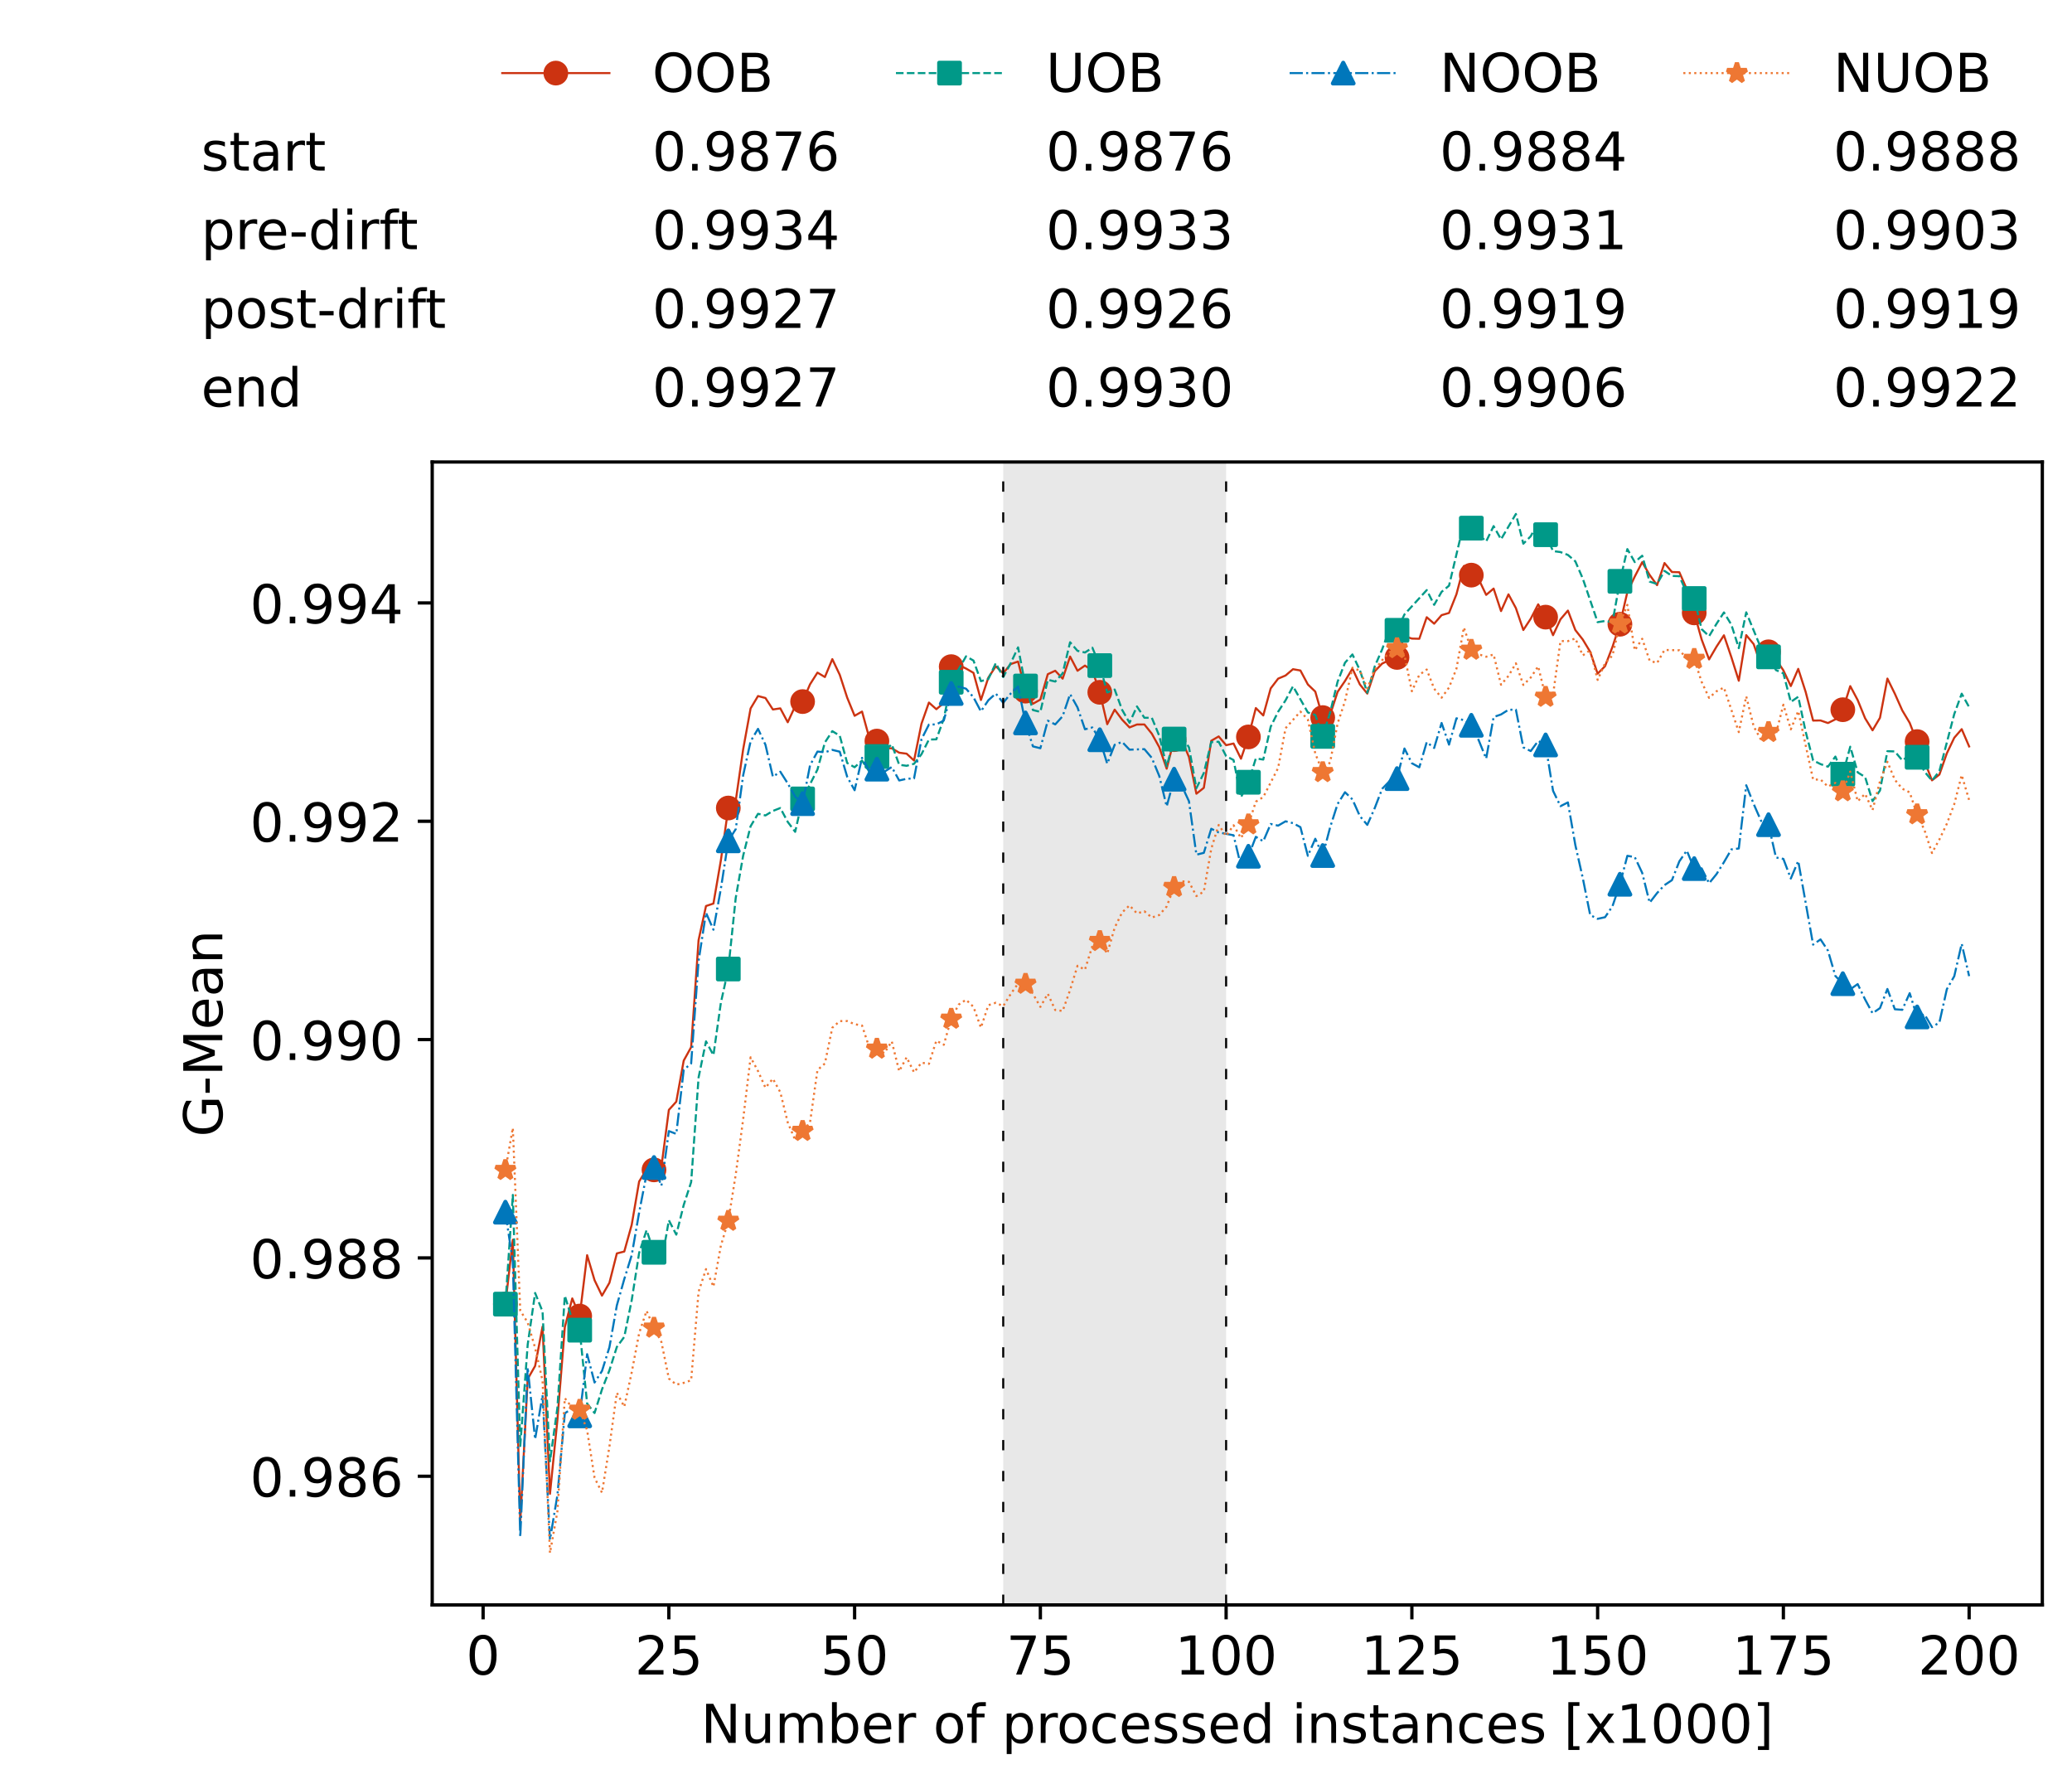 <?xml version="1.0" encoding="utf-8" standalone="no"?>
<!DOCTYPE svg PUBLIC "-//W3C//DTD SVG 1.1//EN"
  "http://www.w3.org/Graphics/SVG/1.1/DTD/svg11.dtd">
<!-- Created with matplotlib (https://matplotlib.org/) -->
<svg height="432.615pt" version="1.1" viewBox="0 0 502.65 432.615" width="502.65pt" xmlns="http://www.w3.org/2000/svg" xmlns:xlink="http://www.w3.org/1999/xlink">
 <defs>
  <style type="text/css">*{stroke-linecap:butt;stroke-linejoin:round;}</style>
 </defs>
 <g id="figure_1">
  <g id="patch_1">
   <path d="M 0 432.615 
L 502.65 432.615 
L 502.65 0 
L 0 0 
z
" style="fill:#ffffff;"/>
  </g>
  <g id="axes_1">
   <g id="patch_2">
    <path d="M 104.85 389.252 
L 495.45 389.252 
L 495.45 112.052 
L 104.85 112.052 
z
" style="fill:#ffffff;"/>
   </g>
   <g id="patch_3">
    <path clip-path="url(#p518d8b4274)" d="M 297.446 389.252 
L 297.446 112.052 
L 243.372 112.052 
L 243.372 389.252 
z
" style="fill:#d3d3d3;opacity:0.5;"/>
   </g>
   <g id="matplotlib.axis_1">
    <g id="xtick_1">
     <g id="line2d_1">
      <defs>
       <path d="M 0 0 
L 0 3.5 
" id="m42bd86b932" style="stroke:#000000;stroke-width:0.8;"/>
      </defs>
      <g>
       <use style="stroke:#000000;stroke-width:0.8;" x="117.197" xlink:href="#m42bd86b932" y="389.252"/>
      </g>
     </g>
     <g id="text_1">
      <!-- 0 -->
      <g transform="translate(113.061 406.13)scale(0.13 -0.13)">
       <defs>
        <path d="M 31.781 66.406 
Q 24.172 66.406 20.328 58.906 
Q 16.5 51.422 16.5 36.375 
Q 16.5 21.391 20.328 13.891 
Q 24.172 6.391 31.781 6.391 
Q 39.453 6.391 43.281 13.891 
Q 47.125 21.391 47.125 36.375 
Q 47.125 51.422 43.281 58.906 
Q 39.453 66.406 31.781 66.406 
z
M 31.781 74.219 
Q 44.047 74.219 50.516 64.516 
Q 56.984 54.828 56.984 36.375 
Q 56.984 17.969 50.516 8.266 
Q 44.047 -1.422 31.781 -1.422 
Q 19.531 -1.422 13.062 8.266 
Q 6.594 17.969 6.594 36.375 
Q 6.594 54.828 13.062 64.516 
Q 19.531 74.219 31.781 74.219 
z
" id="DejaVuSans-48"/>
       </defs>
       <use xlink:href="#DejaVuSans-48"/>
      </g>
     </g>
    </g>
    <g id="xtick_2">
     <g id="line2d_2">
      <g>
       <use style="stroke:#000000;stroke-width:0.8;" x="162.259" xlink:href="#m42bd86b932" y="389.252"/>
      </g>
     </g>
     <g id="text_2">
      <!-- 25 -->
      <g transform="translate(153.988 406.13)scale(0.13 -0.13)">
       <defs>
        <path d="M 19.188 8.297 
L 53.609 8.297 
L 53.609 0 
L 7.328 0 
L 7.328 8.297 
Q 12.938 14.109 22.625 23.891 
Q 32.328 33.688 34.812 36.531 
Q 39.547 41.844 41.422 45.531 
Q 43.312 49.219 43.312 52.781 
Q 43.312 58.594 39.234 62.25 
Q 35.156 65.922 28.609 65.922 
Q 23.969 65.922 18.812 64.312 
Q 13.672 62.703 7.812 59.422 
L 7.812 69.391 
Q 13.766 71.781 18.938 73 
Q 24.125 74.219 28.422 74.219 
Q 39.75 74.219 46.484 68.547 
Q 53.219 62.891 53.219 53.422 
Q 53.219 48.922 51.531 44.891 
Q 49.859 40.875 45.406 35.406 
Q 44.188 33.984 37.641 27.219 
Q 31.109 20.453 19.188 8.297 
z
" id="DejaVuSans-50"/>
        <path d="M 10.797 72.906 
L 49.516 72.906 
L 49.516 64.594 
L 19.828 64.594 
L 19.828 46.734 
Q 21.969 47.469 24.109 47.828 
Q 26.266 48.188 28.422 48.188 
Q 40.625 48.188 47.75 41.5 
Q 54.891 34.812 54.891 23.391 
Q 54.891 11.625 47.562 5.094 
Q 40.234 -1.422 26.906 -1.422 
Q 22.312 -1.422 17.547 -0.641 
Q 12.797 0.141 7.719 1.703 
L 7.719 11.625 
Q 12.109 9.234 16.797 8.062 
Q 21.484 6.891 26.703 6.891 
Q 35.156 6.891 40.078 11.328 
Q 45.016 15.766 45.016 23.391 
Q 45.016 31 40.078 35.438 
Q 35.156 39.891 26.703 39.891 
Q 22.75 39.891 18.812 39.016 
Q 14.891 38.141 10.797 36.281 
z
" id="DejaVuSans-53"/>
       </defs>
       <use xlink:href="#DejaVuSans-50"/>
       <use x="63.623" xlink:href="#DejaVuSans-53"/>
      </g>
     </g>
    </g>
    <g id="xtick_3">
     <g id="line2d_3">
      <g>
       <use style="stroke:#000000;stroke-width:0.8;" x="207.322" xlink:href="#m42bd86b932" y="389.252"/>
      </g>
     </g>
     <g id="text_3">
      <!-- 50 -->
      <g transform="translate(199.05 406.13)scale(0.13 -0.13)">
       <use xlink:href="#DejaVuSans-53"/>
       <use x="63.623" xlink:href="#DejaVuSans-48"/>
      </g>
     </g>
    </g>
    <g id="xtick_4">
     <g id="line2d_4">
      <g>
       <use style="stroke:#000000;stroke-width:0.8;" x="252.384" xlink:href="#m42bd86b932" y="389.252"/>
      </g>
     </g>
     <g id="text_4">
      <!-- 75 -->
      <g transform="translate(244.113 406.13)scale(0.13 -0.13)">
       <defs>
        <path d="M 8.203 72.906 
L 55.078 72.906 
L 55.078 68.703 
L 28.609 0 
L 18.312 0 
L 43.219 64.594 
L 8.203 64.594 
z
" id="DejaVuSans-55"/>
       </defs>
       <use xlink:href="#DejaVuSans-55"/>
       <use x="63.623" xlink:href="#DejaVuSans-53"/>
      </g>
     </g>
    </g>
    <g id="xtick_5">
     <g id="line2d_5">
      <g>
       <use style="stroke:#000000;stroke-width:0.8;" x="297.446" xlink:href="#m42bd86b932" y="389.252"/>
      </g>
     </g>
     <g id="text_5">
      <!-- 100 -->
      <g transform="translate(285.039 406.13)scale(0.13 -0.13)">
       <defs>
        <path d="M 12.406 8.297 
L 28.516 8.297 
L 28.516 63.922 
L 10.984 60.406 
L 10.984 69.391 
L 28.422 72.906 
L 38.281 72.906 
L 38.281 8.297 
L 54.391 8.297 
L 54.391 0 
L 12.406 0 
z
" id="DejaVuSans-49"/>
       </defs>
       <use xlink:href="#DejaVuSans-49"/>
       <use x="63.623" xlink:href="#DejaVuSans-48"/>
       <use x="127.246" xlink:href="#DejaVuSans-48"/>
      </g>
     </g>
    </g>
    <g id="xtick_6">
     <g id="line2d_6">
      <g>
       <use style="stroke:#000000;stroke-width:0.8;" x="342.509" xlink:href="#m42bd86b932" y="389.252"/>
      </g>
     </g>
     <g id="text_6">
      <!-- 125 -->
      <g transform="translate(330.102 406.13)scale(0.13 -0.13)">
       <use xlink:href="#DejaVuSans-49"/>
       <use x="63.623" xlink:href="#DejaVuSans-50"/>
       <use x="127.246" xlink:href="#DejaVuSans-53"/>
      </g>
     </g>
    </g>
    <g id="xtick_7">
     <g id="line2d_7">
      <g>
       <use style="stroke:#000000;stroke-width:0.8;" x="387.571" xlink:href="#m42bd86b932" y="389.252"/>
      </g>
     </g>
     <g id="text_7">
      <!-- 150 -->
      <g transform="translate(375.164 406.13)scale(0.13 -0.13)">
       <use xlink:href="#DejaVuSans-49"/>
       <use x="63.623" xlink:href="#DejaVuSans-53"/>
       <use x="127.246" xlink:href="#DejaVuSans-48"/>
      </g>
     </g>
    </g>
    <g id="xtick_8">
     <g id="line2d_8">
      <g>
       <use style="stroke:#000000;stroke-width:0.8;" x="432.633" xlink:href="#m42bd86b932" y="389.252"/>
      </g>
     </g>
     <g id="text_8">
      <!-- 175 -->
      <g transform="translate(420.226 406.13)scale(0.13 -0.13)">
       <use xlink:href="#DejaVuSans-49"/>
       <use x="63.623" xlink:href="#DejaVuSans-55"/>
       <use x="127.246" xlink:href="#DejaVuSans-53"/>
      </g>
     </g>
    </g>
    <g id="xtick_9">
     <g id="line2d_9">
      <g>
       <use style="stroke:#000000;stroke-width:0.8;" x="477.695" xlink:href="#m42bd86b932" y="389.252"/>
      </g>
     </g>
     <g id="text_9">
      <!-- 200 -->
      <g transform="translate(465.289 406.13)scale(0.13 -0.13)">
       <use xlink:href="#DejaVuSans-50"/>
       <use x="63.623" xlink:href="#DejaVuSans-48"/>
       <use x="127.246" xlink:href="#DejaVuSans-48"/>
      </g>
     </g>
    </g>
    <g id="text_10">
     <!-- Number of processed instances [x1000] -->
     <g transform="translate(170.025 422.711)scale(0.13 -0.13)">
      <defs>
       <path d="M 9.812 72.906 
L 23.094 72.906 
L 55.422 11.922 
L 55.422 72.906 
L 64.984 72.906 
L 64.984 0 
L 51.703 0 
L 19.391 60.984 
L 19.391 0 
L 9.812 0 
z
" id="DejaVuSans-78"/>
       <path d="M 8.5 21.578 
L 8.5 54.688 
L 17.484 54.688 
L 17.484 21.922 
Q 17.484 14.156 20.5 10.266 
Q 23.531 6.391 29.594 6.391 
Q 36.859 6.391 41.078 11.031 
Q 45.312 15.672 45.312 23.688 
L 45.312 54.688 
L 54.297 54.688 
L 54.297 0 
L 45.312 0 
L 45.312 8.406 
Q 42.047 3.422 37.719 1 
Q 33.406 -1.422 27.688 -1.422 
Q 18.266 -1.422 13.375 4.438 
Q 8.5 10.297 8.5 21.578 
z
M 31.109 56 
z
" id="DejaVuSans-117"/>
       <path d="M 52 44.188 
Q 55.375 50.25 60.062 53.125 
Q 64.75 56 71.094 56 
Q 79.641 56 84.281 50.016 
Q 88.922 44.047 88.922 33.016 
L 88.922 0 
L 79.891 0 
L 79.891 32.719 
Q 79.891 40.578 77.094 44.375 
Q 74.312 48.188 68.609 48.188 
Q 61.625 48.188 57.562 43.547 
Q 53.516 38.922 53.516 30.906 
L 53.516 0 
L 44.484 0 
L 44.484 32.719 
Q 44.484 40.625 41.703 44.406 
Q 38.922 48.188 33.109 48.188 
Q 26.219 48.188 22.156 43.531 
Q 18.109 38.875 18.109 30.906 
L 18.109 0 
L 9.078 0 
L 9.078 54.688 
L 18.109 54.688 
L 18.109 46.188 
Q 21.188 51.219 25.484 53.609 
Q 29.781 56 35.688 56 
Q 41.656 56 45.828 52.969 
Q 50 49.953 52 44.188 
z
" id="DejaVuSans-109"/>
       <path d="M 48.688 27.297 
Q 48.688 37.203 44.609 42.844 
Q 40.531 48.484 33.406 48.484 
Q 26.266 48.484 22.188 42.844 
Q 18.109 37.203 18.109 27.297 
Q 18.109 17.391 22.188 11.75 
Q 26.266 6.109 33.406 6.109 
Q 40.531 6.109 44.609 11.75 
Q 48.688 17.391 48.688 27.297 
z
M 18.109 46.391 
Q 20.953 51.266 25.266 53.625 
Q 29.594 56 35.594 56 
Q 45.562 56 51.781 48.094 
Q 58.016 40.188 58.016 27.297 
Q 58.016 14.406 51.781 6.484 
Q 45.562 -1.422 35.594 -1.422 
Q 29.594 -1.422 25.266 0.953 
Q 20.953 3.328 18.109 8.203 
L 18.109 0 
L 9.078 0 
L 9.078 75.984 
L 18.109 75.984 
z
" id="DejaVuSans-98"/>
       <path d="M 56.203 29.594 
L 56.203 25.203 
L 14.891 25.203 
Q 15.484 15.922 20.484 11.062 
Q 25.484 6.203 34.422 6.203 
Q 39.594 6.203 44.453 7.469 
Q 49.312 8.734 54.109 11.281 
L 54.109 2.781 
Q 49.266 0.734 44.188 -0.344 
Q 39.109 -1.422 33.891 -1.422 
Q 20.797 -1.422 13.156 6.188 
Q 5.516 13.812 5.516 26.812 
Q 5.516 40.234 12.766 48.109 
Q 20.016 56 32.328 56 
Q 43.359 56 49.781 48.891 
Q 56.203 41.797 56.203 29.594 
z
M 47.219 32.234 
Q 47.125 39.594 43.094 43.984 
Q 39.062 48.391 32.422 48.391 
Q 24.906 48.391 20.391 44.141 
Q 15.875 39.891 15.188 32.172 
z
" id="DejaVuSans-101"/>
       <path d="M 41.109 46.297 
Q 39.594 47.172 37.812 47.578 
Q 36.031 48 33.891 48 
Q 26.266 48 22.188 43.047 
Q 18.109 38.094 18.109 28.812 
L 18.109 0 
L 9.078 0 
L 9.078 54.688 
L 18.109 54.688 
L 18.109 46.188 
Q 20.953 51.172 25.484 53.578 
Q 30.031 56 36.531 56 
Q 37.453 56 38.578 55.875 
Q 39.703 55.766 41.062 55.516 
z
" id="DejaVuSans-114"/>
       <path id="DejaVuSans-32"/>
       <path d="M 30.609 48.391 
Q 23.391 48.391 19.188 42.75 
Q 14.984 37.109 14.984 27.297 
Q 14.984 17.484 19.156 11.844 
Q 23.344 6.203 30.609 6.203 
Q 37.797 6.203 41.984 11.859 
Q 46.188 17.531 46.188 27.297 
Q 46.188 37.016 41.984 42.703 
Q 37.797 48.391 30.609 48.391 
z
M 30.609 56 
Q 42.328 56 49.016 48.375 
Q 55.719 40.766 55.719 27.297 
Q 55.719 13.875 49.016 6.219 
Q 42.328 -1.422 30.609 -1.422 
Q 18.844 -1.422 12.172 6.219 
Q 5.516 13.875 5.516 27.297 
Q 5.516 40.766 12.172 48.375 
Q 18.844 56 30.609 56 
z
" id="DejaVuSans-111"/>
       <path d="M 37.109 75.984 
L 37.109 68.5 
L 28.516 68.5 
Q 23.688 68.5 21.797 66.547 
Q 19.922 64.594 19.922 59.516 
L 19.922 54.688 
L 34.719 54.688 
L 34.719 47.703 
L 19.922 47.703 
L 19.922 0 
L 10.891 0 
L 10.891 47.703 
L 2.297 47.703 
L 2.297 54.688 
L 10.891 54.688 
L 10.891 58.5 
Q 10.891 67.625 15.141 71.797 
Q 19.391 75.984 28.609 75.984 
z
" id="DejaVuSans-102"/>
       <path d="M 18.109 8.203 
L 18.109 -20.797 
L 9.078 -20.797 
L 9.078 54.688 
L 18.109 54.688 
L 18.109 46.391 
Q 20.953 51.266 25.266 53.625 
Q 29.594 56 35.594 56 
Q 45.562 56 51.781 48.094 
Q 58.016 40.188 58.016 27.297 
Q 58.016 14.406 51.781 6.484 
Q 45.562 -1.422 35.594 -1.422 
Q 29.594 -1.422 25.266 0.953 
Q 20.953 3.328 18.109 8.203 
z
M 48.688 27.297 
Q 48.688 37.203 44.609 42.844 
Q 40.531 48.484 33.406 48.484 
Q 26.266 48.484 22.188 42.844 
Q 18.109 37.203 18.109 27.297 
Q 18.109 17.391 22.188 11.75 
Q 26.266 6.109 33.406 6.109 
Q 40.531 6.109 44.609 11.75 
Q 48.688 17.391 48.688 27.297 
z
" id="DejaVuSans-112"/>
       <path d="M 48.781 52.594 
L 48.781 44.188 
Q 44.969 46.297 41.141 47.344 
Q 37.312 48.391 33.406 48.391 
Q 24.656 48.391 19.812 42.844 
Q 14.984 37.312 14.984 27.297 
Q 14.984 17.281 19.812 11.734 
Q 24.656 6.203 33.406 6.203 
Q 37.312 6.203 41.141 7.25 
Q 44.969 8.297 48.781 10.406 
L 48.781 2.094 
Q 45.016 0.344 40.984 -0.531 
Q 36.969 -1.422 32.422 -1.422 
Q 20.062 -1.422 12.781 6.344 
Q 5.516 14.109 5.516 27.297 
Q 5.516 40.672 12.859 48.328 
Q 20.219 56 33.016 56 
Q 37.156 56 41.109 55.141 
Q 45.062 54.297 48.781 52.594 
z
" id="DejaVuSans-99"/>
       <path d="M 44.281 53.078 
L 44.281 44.578 
Q 40.484 46.531 36.375 47.5 
Q 32.281 48.484 27.875 48.484 
Q 21.188 48.484 17.844 46.438 
Q 14.5 44.391 14.5 40.281 
Q 14.5 37.156 16.891 35.375 
Q 19.281 33.594 26.516 31.984 
L 29.594 31.297 
Q 39.156 29.25 43.188 25.516 
Q 47.219 21.781 47.219 15.094 
Q 47.219 7.469 41.188 3.016 
Q 35.156 -1.422 24.609 -1.422 
Q 20.219 -1.422 15.453 -0.562 
Q 10.688 0.297 5.422 2 
L 5.422 11.281 
Q 10.406 8.688 15.234 7.391 
Q 20.062 6.109 24.812 6.109 
Q 31.156 6.109 34.562 8.281 
Q 37.984 10.453 37.984 14.406 
Q 37.984 18.062 35.516 20.016 
Q 33.062 21.969 24.703 23.781 
L 21.578 24.516 
Q 13.234 26.266 9.516 29.906 
Q 5.812 33.547 5.812 39.891 
Q 5.812 47.609 11.281 51.797 
Q 16.75 56 26.812 56 
Q 31.781 56 36.172 55.266 
Q 40.578 54.547 44.281 53.078 
z
" id="DejaVuSans-115"/>
       <path d="M 45.406 46.391 
L 45.406 75.984 
L 54.391 75.984 
L 54.391 0 
L 45.406 0 
L 45.406 8.203 
Q 42.578 3.328 38.25 0.953 
Q 33.938 -1.422 27.875 -1.422 
Q 17.969 -1.422 11.734 6.484 
Q 5.516 14.406 5.516 27.297 
Q 5.516 40.188 11.734 48.094 
Q 17.969 56 27.875 56 
Q 33.938 56 38.25 53.625 
Q 42.578 51.266 45.406 46.391 
z
M 14.797 27.297 
Q 14.797 17.391 18.875 11.75 
Q 22.953 6.109 30.078 6.109 
Q 37.203 6.109 41.297 11.75 
Q 45.406 17.391 45.406 27.297 
Q 45.406 37.203 41.297 42.844 
Q 37.203 48.484 30.078 48.484 
Q 22.953 48.484 18.875 42.844 
Q 14.797 37.203 14.797 27.297 
z
" id="DejaVuSans-100"/>
       <path d="M 9.422 54.688 
L 18.406 54.688 
L 18.406 0 
L 9.422 0 
z
M 9.422 75.984 
L 18.406 75.984 
L 18.406 64.594 
L 9.422 64.594 
z
" id="DejaVuSans-105"/>
       <path d="M 54.891 33.016 
L 54.891 0 
L 45.906 0 
L 45.906 32.719 
Q 45.906 40.484 42.875 44.328 
Q 39.844 48.188 33.797 48.188 
Q 26.516 48.188 22.312 43.547 
Q 18.109 38.922 18.109 30.906 
L 18.109 0 
L 9.078 0 
L 9.078 54.688 
L 18.109 54.688 
L 18.109 46.188 
Q 21.344 51.125 25.703 53.562 
Q 30.078 56 35.797 56 
Q 45.219 56 50.047 50.172 
Q 54.891 44.344 54.891 33.016 
z
" id="DejaVuSans-110"/>
       <path d="M 18.312 70.219 
L 18.312 54.688 
L 36.812 54.688 
L 36.812 47.703 
L 18.312 47.703 
L 18.312 18.016 
Q 18.312 11.328 20.141 9.422 
Q 21.969 7.516 27.594 7.516 
L 36.812 7.516 
L 36.812 0 
L 27.594 0 
Q 17.188 0 13.234 3.875 
Q 9.281 7.766 9.281 18.016 
L 9.281 47.703 
L 2.688 47.703 
L 2.688 54.688 
L 9.281 54.688 
L 9.281 70.219 
z
" id="DejaVuSans-116"/>
       <path d="M 34.281 27.484 
Q 23.391 27.484 19.188 25 
Q 14.984 22.516 14.984 16.5 
Q 14.984 11.719 18.141 8.906 
Q 21.297 6.109 26.703 6.109 
Q 34.188 6.109 38.703 11.406 
Q 43.219 16.703 43.219 25.484 
L 43.219 27.484 
z
M 52.203 31.203 
L 52.203 0 
L 43.219 0 
L 43.219 8.297 
Q 40.141 3.328 35.547 0.953 
Q 30.953 -1.422 24.312 -1.422 
Q 15.922 -1.422 10.953 3.297 
Q 6 8.016 6 15.922 
Q 6 25.141 12.172 29.828 
Q 18.359 34.516 30.609 34.516 
L 43.219 34.516 
L 43.219 35.406 
Q 43.219 41.609 39.141 45 
Q 35.062 48.391 27.688 48.391 
Q 23 48.391 18.547 47.266 
Q 14.109 46.141 10.016 43.891 
L 10.016 52.203 
Q 14.938 54.109 19.578 55.047 
Q 24.219 56 28.609 56 
Q 40.484 56 46.344 49.844 
Q 52.203 43.703 52.203 31.203 
z
" id="DejaVuSans-97"/>
       <path d="M 8.594 75.984 
L 29.297 75.984 
L 29.297 69 
L 17.578 69 
L 17.578 -6.203 
L 29.297 -6.203 
L 29.297 -13.188 
L 8.594 -13.188 
z
" id="DejaVuSans-91"/>
       <path d="M 54.891 54.688 
L 35.109 28.078 
L 55.906 0 
L 45.312 0 
L 29.391 21.484 
L 13.484 0 
L 2.875 0 
L 24.125 28.609 
L 4.688 54.688 
L 15.281 54.688 
L 29.781 35.203 
L 44.281 54.688 
z
" id="DejaVuSans-120"/>
       <path d="M 30.422 75.984 
L 30.422 -13.188 
L 9.719 -13.188 
L 9.719 -6.203 
L 21.391 -6.203 
L 21.391 69 
L 9.719 69 
L 9.719 75.984 
z
" id="DejaVuSans-93"/>
      </defs>
      <use xlink:href="#DejaVuSans-78"/>
      <use x="74.805" xlink:href="#DejaVuSans-117"/>
      <use x="138.184" xlink:href="#DejaVuSans-109"/>
      <use x="235.596" xlink:href="#DejaVuSans-98"/>
      <use x="299.072" xlink:href="#DejaVuSans-101"/>
      <use x="360.596" xlink:href="#DejaVuSans-114"/>
      <use x="401.709" xlink:href="#DejaVuSans-32"/>
      <use x="433.496" xlink:href="#DejaVuSans-111"/>
      <use x="494.678" xlink:href="#DejaVuSans-102"/>
      <use x="529.883" xlink:href="#DejaVuSans-32"/>
      <use x="561.67" xlink:href="#DejaVuSans-112"/>
      <use x="625.146" xlink:href="#DejaVuSans-114"/>
      <use x="664.01" xlink:href="#DejaVuSans-111"/>
      <use x="725.191" xlink:href="#DejaVuSans-99"/>
      <use x="780.172" xlink:href="#DejaVuSans-101"/>
      <use x="841.695" xlink:href="#DejaVuSans-115"/>
      <use x="893.795" xlink:href="#DejaVuSans-115"/>
      <use x="945.895" xlink:href="#DejaVuSans-101"/>
      <use x="1007.418" xlink:href="#DejaVuSans-100"/>
      <use x="1070.895" xlink:href="#DejaVuSans-32"/>
      <use x="1102.682" xlink:href="#DejaVuSans-105"/>
      <use x="1130.465" xlink:href="#DejaVuSans-110"/>
      <use x="1193.844" xlink:href="#DejaVuSans-115"/>
      <use x="1245.943" xlink:href="#DejaVuSans-116"/>
      <use x="1285.152" xlink:href="#DejaVuSans-97"/>
      <use x="1346.432" xlink:href="#DejaVuSans-110"/>
      <use x="1409.811" xlink:href="#DejaVuSans-99"/>
      <use x="1464.791" xlink:href="#DejaVuSans-101"/>
      <use x="1526.314" xlink:href="#DejaVuSans-115"/>
      <use x="1578.414" xlink:href="#DejaVuSans-32"/>
      <use x="1610.201" xlink:href="#DejaVuSans-91"/>
      <use x="1649.215" xlink:href="#DejaVuSans-120"/>
      <use x="1708.395" xlink:href="#DejaVuSans-49"/>
      <use x="1772.018" xlink:href="#DejaVuSans-48"/>
      <use x="1835.641" xlink:href="#DejaVuSans-48"/>
      <use x="1899.264" xlink:href="#DejaVuSans-48"/>
      <use x="1962.887" xlink:href="#DejaVuSans-93"/>
     </g>
    </g>
   </g>
   <g id="matplotlib.axis_2">
    <g id="ytick_1">
     <g id="line2d_10">
      <defs>
       <path d="M 0 0 
L -3.5 0 
" id="m2237439d36" style="stroke:#000000;stroke-width:0.8;"/>
      </defs>
      <g>
       <use style="stroke:#000000;stroke-width:0.8;" x="104.85" xlink:href="#m2237439d36" y="358.039"/>
      </g>
     </g>
     <g id="text_11">
      <!-- 0.986 -->
      <g transform="translate(60.633 362.978)scale(0.13 -0.13)">
       <defs>
        <path d="M 10.688 12.406 
L 21 12.406 
L 21 0 
L 10.688 0 
z
" id="DejaVuSans-46"/>
        <path d="M 10.984 1.516 
L 10.984 10.5 
Q 14.703 8.734 18.5 7.812 
Q 22.312 6.891 25.984 6.891 
Q 35.75 6.891 40.891 13.453 
Q 46.047 20.016 46.781 33.406 
Q 43.953 29.203 39.594 26.953 
Q 35.25 24.703 29.984 24.703 
Q 19.047 24.703 12.672 31.312 
Q 6.297 37.938 6.297 49.422 
Q 6.297 60.641 12.938 67.422 
Q 19.578 74.219 30.609 74.219 
Q 43.266 74.219 49.922 64.516 
Q 56.594 54.828 56.594 36.375 
Q 56.594 19.141 48.406 8.859 
Q 40.234 -1.422 26.422 -1.422 
Q 22.703 -1.422 18.891 -0.688 
Q 15.094 0.047 10.984 1.516 
z
M 30.609 32.422 
Q 37.25 32.422 41.125 36.953 
Q 45.016 41.5 45.016 49.422 
Q 45.016 57.281 41.125 61.844 
Q 37.25 66.406 30.609 66.406 
Q 23.969 66.406 20.094 61.844 
Q 16.219 57.281 16.219 49.422 
Q 16.219 41.5 20.094 36.953 
Q 23.969 32.422 30.609 32.422 
z
" id="DejaVuSans-57"/>
        <path d="M 31.781 34.625 
Q 24.75 34.625 20.719 30.859 
Q 16.703 27.094 16.703 20.516 
Q 16.703 13.922 20.719 10.156 
Q 24.75 6.391 31.781 6.391 
Q 38.812 6.391 42.859 10.172 
Q 46.922 13.969 46.922 20.516 
Q 46.922 27.094 42.891 30.859 
Q 38.875 34.625 31.781 34.625 
z
M 21.922 38.812 
Q 15.578 40.375 12.031 44.719 
Q 8.5 49.078 8.5 55.328 
Q 8.5 64.062 14.719 69.141 
Q 20.953 74.219 31.781 74.219 
Q 42.672 74.219 48.875 69.141 
Q 55.078 64.062 55.078 55.328 
Q 55.078 49.078 51.531 44.719 
Q 48 40.375 41.703 38.812 
Q 48.828 37.156 52.797 32.312 
Q 56.781 27.484 56.781 20.516 
Q 56.781 9.906 50.312 4.234 
Q 43.844 -1.422 31.781 -1.422 
Q 19.734 -1.422 13.25 4.234 
Q 6.781 9.906 6.781 20.516 
Q 6.781 27.484 10.781 32.312 
Q 14.797 37.156 21.922 38.812 
z
M 18.312 54.391 
Q 18.312 48.734 21.844 45.562 
Q 25.391 42.391 31.781 42.391 
Q 38.141 42.391 41.719 45.562 
Q 45.312 48.734 45.312 54.391 
Q 45.312 60.062 41.719 63.234 
Q 38.141 66.406 31.781 66.406 
Q 25.391 66.406 21.844 63.234 
Q 18.312 60.062 18.312 54.391 
z
" id="DejaVuSans-56"/>
        <path d="M 33.016 40.375 
Q 26.375 40.375 22.484 35.828 
Q 18.609 31.297 18.609 23.391 
Q 18.609 15.531 22.484 10.953 
Q 26.375 6.391 33.016 6.391 
Q 39.656 6.391 43.531 10.953 
Q 47.406 15.531 47.406 23.391 
Q 47.406 31.297 43.531 35.828 
Q 39.656 40.375 33.016 40.375 
z
M 52.594 71.297 
L 52.594 62.312 
Q 48.875 64.062 45.094 64.984 
Q 41.312 65.922 37.594 65.922 
Q 27.828 65.922 22.672 59.328 
Q 17.531 52.734 16.797 39.406 
Q 19.672 43.656 24.016 45.922 
Q 28.375 48.188 33.594 48.188 
Q 44.578 48.188 50.953 41.516 
Q 57.328 34.859 57.328 23.391 
Q 57.328 12.156 50.688 5.359 
Q 44.047 -1.422 33.016 -1.422 
Q 20.359 -1.422 13.672 8.266 
Q 6.984 17.969 6.984 36.375 
Q 6.984 53.656 15.188 63.938 
Q 23.391 74.219 37.203 74.219 
Q 40.922 74.219 44.703 73.484 
Q 48.484 72.75 52.594 71.297 
z
" id="DejaVuSans-54"/>
       </defs>
       <use xlink:href="#DejaVuSans-48"/>
       <use x="63.623" xlink:href="#DejaVuSans-46"/>
       <use x="95.41" xlink:href="#DejaVuSans-57"/>
       <use x="159.033" xlink:href="#DejaVuSans-56"/>
       <use x="222.656" xlink:href="#DejaVuSans-54"/>
      </g>
     </g>
    </g>
    <g id="ytick_2">
     <g id="line2d_11">
      <g>
       <use style="stroke:#000000;stroke-width:0.8;" x="104.85" xlink:href="#m2237439d36" y="305.087"/>
      </g>
     </g>
     <g id="text_12">
      <!-- 0.988 -->
      <g transform="translate(60.633 310.026)scale(0.13 -0.13)">
       <use xlink:href="#DejaVuSans-48"/>
       <use x="63.623" xlink:href="#DejaVuSans-46"/>
       <use x="95.41" xlink:href="#DejaVuSans-57"/>
       <use x="159.033" xlink:href="#DejaVuSans-56"/>
       <use x="222.656" xlink:href="#DejaVuSans-56"/>
      </g>
     </g>
    </g>
    <g id="ytick_3">
     <g id="line2d_12">
      <g>
       <use style="stroke:#000000;stroke-width:0.8;" x="104.85" xlink:href="#m2237439d36" y="252.135"/>
      </g>
     </g>
     <g id="text_13">
      <!-- 0.990 -->
      <g transform="translate(60.633 257.074)scale(0.13 -0.13)">
       <use xlink:href="#DejaVuSans-48"/>
       <use x="63.623" xlink:href="#DejaVuSans-46"/>
       <use x="95.41" xlink:href="#DejaVuSans-57"/>
       <use x="159.033" xlink:href="#DejaVuSans-57"/>
       <use x="222.656" xlink:href="#DejaVuSans-48"/>
      </g>
     </g>
    </g>
    <g id="ytick_4">
     <g id="line2d_13">
      <g>
       <use style="stroke:#000000;stroke-width:0.8;" x="104.85" xlink:href="#m2237439d36" y="199.184"/>
      </g>
     </g>
     <g id="text_14">
      <!-- 0.992 -->
      <g transform="translate(60.633 204.123)scale(0.13 -0.13)">
       <use xlink:href="#DejaVuSans-48"/>
       <use x="63.623" xlink:href="#DejaVuSans-46"/>
       <use x="95.41" xlink:href="#DejaVuSans-57"/>
       <use x="159.033" xlink:href="#DejaVuSans-57"/>
       <use x="222.656" xlink:href="#DejaVuSans-50"/>
      </g>
     </g>
    </g>
    <g id="ytick_5">
     <g id="line2d_14">
      <g>
       <use style="stroke:#000000;stroke-width:0.8;" x="104.85" xlink:href="#m2237439d36" y="146.232"/>
      </g>
     </g>
     <g id="text_15">
      <!-- 0.994 -->
      <g transform="translate(60.633 151.171)scale(0.13 -0.13)">
       <defs>
        <path d="M 37.797 64.312 
L 12.891 25.391 
L 37.797 25.391 
z
M 35.203 72.906 
L 47.609 72.906 
L 47.609 25.391 
L 58.016 25.391 
L 58.016 17.188 
L 47.609 17.188 
L 47.609 0 
L 37.797 0 
L 37.797 17.188 
L 4.891 17.188 
L 4.891 26.703 
z
" id="DejaVuSans-52"/>
       </defs>
       <use xlink:href="#DejaVuSans-48"/>
       <use x="63.623" xlink:href="#DejaVuSans-46"/>
       <use x="95.41" xlink:href="#DejaVuSans-57"/>
       <use x="159.033" xlink:href="#DejaVuSans-57"/>
       <use x="222.656" xlink:href="#DejaVuSans-52"/>
      </g>
     </g>
    </g>
    <g id="text_16">
     <!-- G-Mean -->
     <g transform="translate(53.93 275.744)rotate(-90)scale(0.13 -0.13)">
      <defs>
       <path d="M 59.516 10.406 
L 59.516 29.984 
L 43.406 29.984 
L 43.406 38.094 
L 69.281 38.094 
L 69.281 6.781 
Q 63.578 2.734 56.688 0.656 
Q 49.812 -1.422 42 -1.422 
Q 24.906 -1.422 15.25 8.562 
Q 5.609 18.562 5.609 36.375 
Q 5.609 54.25 15.25 64.234 
Q 24.906 74.219 42 74.219 
Q 49.125 74.219 55.547 72.453 
Q 61.969 70.703 67.391 67.281 
L 67.391 56.781 
Q 61.922 61.422 55.766 63.766 
Q 49.609 66.109 42.828 66.109 
Q 29.438 66.109 22.719 58.641 
Q 16.016 51.172 16.016 36.375 
Q 16.016 21.625 22.719 14.156 
Q 29.438 6.688 42.828 6.688 
Q 48.047 6.688 52.141 7.594 
Q 56.25 8.5 59.516 10.406 
z
" id="DejaVuSans-71"/>
       <path d="M 4.891 31.391 
L 31.203 31.391 
L 31.203 23.391 
L 4.891 23.391 
z
" id="DejaVuSans-45"/>
       <path d="M 9.812 72.906 
L 24.516 72.906 
L 43.109 23.297 
L 61.812 72.906 
L 76.516 72.906 
L 76.516 0 
L 66.891 0 
L 66.891 64.016 
L 48.094 14.016 
L 38.188 14.016 
L 19.391 64.016 
L 19.391 0 
L 9.812 0 
z
" id="DejaVuSans-77"/>
      </defs>
      <use xlink:href="#DejaVuSans-71"/>
      <use x="77.49" xlink:href="#DejaVuSans-45"/>
      <use x="113.574" xlink:href="#DejaVuSans-77"/>
      <use x="199.854" xlink:href="#DejaVuSans-101"/>
      <use x="261.377" xlink:href="#DejaVuSans-97"/>
      <use x="322.656" xlink:href="#DejaVuSans-110"/>
     </g>
    </g>
   </g>
   <g id="line2d_15"/>
   <g id="line2d_16"/>
   <g id="line2d_17"/>
   <g id="line2d_18"/>
   <g id="line2d_19"/>
   <g id="line2d_20">
    <path clip-path="url(#p518d8b4274)" d="M 122.605 316.291 
L 124.407 300.675 
L 126.21 369.133 
L 128.012 334.445 
L 129.815 331.294 
L 131.617 321.756 
L 133.419 362.308 
L 135.222 344.381 
L 137.024 321.862 
L 138.827 314.912 
L 140.629 319.181 
L 142.432 304.428 
L 144.234 310.491 
L 146.037 314.237 
L 147.839 311.125 
L 149.642 303.995 
L 151.444 303.542 
L 153.247 297.061 
L 155.049 286.55 
L 156.852 283.625 
L 158.654 283.734 
L 160.457 282.925 
L 162.259 269.185 
L 164.062 267.194 
L 165.864 257.234 
L 167.667 253.971 
L 169.469 228.008 
L 171.272 219.74 
L 173.074 219.142 
L 174.877 208.658 
L 176.679 195.971 
L 178.482 194.222 
L 180.284 181.732 
L 182.087 171.826 
L 183.889 168.814 
L 185.692 169.29 
L 187.494 172.074 
L 189.297 171.802 
L 191.099 175.173 
L 192.902 171.278 
L 194.704 170.157 
L 196.507 165.969 
L 198.309 163.131 
L 200.112 164.201 
L 201.914 159.864 
L 203.717 163.667 
L 205.519 169.195 
L 207.322 173.604 
L 209.124 172.576 
L 210.927 179.15 
L 212.729 179.737 
L 214.532 181.471 
L 216.334 181.481 
L 218.137 182.553 
L 219.939 182.797 
L 221.742 184.451 
L 223.544 175.527 
L 225.347 170.396 
L 227.149 172.003 
L 228.952 170.49 
L 230.754 161.683 
L 232.557 161.279 
L 234.359 162.15 
L 236.162 163.19 
L 237.964 169.777 
L 239.767 164.347 
L 241.569 161.598 
L 243.372 163.296 
L 245.174 161.068 
L 246.976 160.449 
L 248.779 167.624 
L 250.581 170.686 
L 252.384 169.678 
L 254.186 163.514 
L 255.989 162.678 
L 257.791 164.596 
L 259.594 159.237 
L 261.396 162.684 
L 263.199 161.428 
L 265.001 162.643 
L 266.804 167.908 
L 268.606 175.643 
L 270.409 172.11 
L 272.211 174.538 
L 274.014 176.428 
L 275.816 175.715 
L 277.619 175.71 
L 279.421 177.941 
L 281.224 181.2 
L 283.026 186.435 
L 284.829 179.388 
L 286.631 179.291 
L 288.434 183.612 
L 290.236 192.504 
L 292.039 191.076 
L 293.841 179.661 
L 295.644 178.612 
L 297.446 180.735 
L 299.249 180.328 
L 301.051 184.015 
L 302.854 178.73 
L 304.656 171.726 
L 306.459 173.522 
L 308.261 166.959 
L 310.064 164.595 
L 311.866 163.832 
L 313.669 162.3 
L 315.471 162.618 
L 317.274 166.004 
L 319.076 167.735 
L 320.879 174.038 
L 322.681 173.372 
L 324.484 167.809 
L 326.286 165.164 
L 328.089 162.173 
L 329.891 165.993 
L 331.694 168.217 
L 333.496 162.81 
L 335.299 160.94 
L 337.101 160.078 
L 338.904 159.451 
L 340.706 154.299 
L 342.509 154.877 
L 344.311 154.922 
L 346.114 149.698 
L 347.916 151.266 
L 349.719 149.196 
L 351.521 148.663 
L 353.324 144.118 
L 355.126 137.275 
L 356.928 139.489 
L 358.731 140.511 
L 360.533 144.278 
L 362.336 142.75 
L 364.138 148.208 
L 365.941 144.151 
L 367.743 147.49 
L 369.546 152.798 
L 371.348 150.057 
L 373.151 146.571 
L 374.953 149.678 
L 376.756 154.054 
L 378.558 150.205 
L 380.361 148.088 
L 382.163 152.81 
L 383.966 155.105 
L 385.768 158.095 
L 387.571 163.383 
L 389.373 161.573 
L 391.176 156.878 
L 392.978 151.401 
L 394.781 143.614 
L 396.583 139.823 
L 398.386 136.357 
L 400.188 139.438 
L 401.991 141.92 
L 403.793 136.554 
L 405.596 138.735 
L 407.398 138.791 
L 409.201 142.898 
L 411.003 148.644 
L 412.806 155.105 
L 414.608 159.927 
L 416.411 156.84 
L 418.213 154.081 
L 420.016 159.396 
L 421.818 165.104 
L 423.621 154.038 
L 425.423 156.216 
L 427.226 161.39 
L 429.028 158.082 
L 430.831 159.883 
L 432.633 162.591 
L 434.436 166.395 
L 436.238 162.224 
L 438.041 167.82 
L 439.843 174.763 
L 441.646 174.736 
L 443.448 175.361 
L 445.251 174.463 
L 447.053 172.129 
L 448.856 166.41 
L 450.658 169.794 
L 452.461 174.209 
L 454.263 177.125 
L 456.066 174.094 
L 457.868 164.581 
L 459.671 168.249 
L 461.473 172.296 
L 463.276 175.317 
L 466.881 184.655 
L 468.683 189.26 
L 470.485 187.857 
L 472.288 182.7 
L 474.09 178.929 
L 475.893 176.845 
L 477.695 181.036 
L 477.695 181.036 
" style="fill:none;stroke:#cc3311;stroke-linecap:square;stroke-width:0.5;"/>
    <defs>
     <path d="M 0 2.5 
C 0.663 2.5 1.299 2.237 1.768 1.768 
C 2.237 1.299 2.5 0.663 2.5 0 
C 2.5 -0.663 2.237 -1.299 1.768 -1.768 
C 1.299 -2.237 0.663 -2.5 0 -2.5 
C -0.663 -2.5 -1.299 -2.237 -1.768 -1.768 
C -2.237 -1.299 -2.5 -0.663 -2.5 0 
C -2.5 0.663 -2.237 1.299 -1.768 1.768 
C -1.299 2.237 -0.663 2.5 0 2.5 
z
" id="m2c122f7d5e" style="stroke:#cc3311;"/>
    </defs>
    <g clip-path="url(#p518d8b4274)">
     <use style="fill:#cc3311;stroke:#cc3311;" x="122.605" xlink:href="#m2c122f7d5e" y="316.291"/>
     <use style="fill:#cc3311;stroke:#cc3311;" x="140.629" xlink:href="#m2c122f7d5e" y="319.181"/>
     <use style="fill:#cc3311;stroke:#cc3311;" x="158.654" xlink:href="#m2c122f7d5e" y="283.734"/>
     <use style="fill:#cc3311;stroke:#cc3311;" x="176.679" xlink:href="#m2c122f7d5e" y="195.971"/>
     <use style="fill:#cc3311;stroke:#cc3311;" x="194.704" xlink:href="#m2c122f7d5e" y="170.157"/>
     <use style="fill:#cc3311;stroke:#cc3311;" x="212.729" xlink:href="#m2c122f7d5e" y="179.737"/>
     <use style="fill:#cc3311;stroke:#cc3311;" x="230.754" xlink:href="#m2c122f7d5e" y="161.683"/>
     <use style="fill:#cc3311;stroke:#cc3311;" x="248.779" xlink:href="#m2c122f7d5e" y="167.624"/>
     <use style="fill:#cc3311;stroke:#cc3311;" x="266.804" xlink:href="#m2c122f7d5e" y="167.908"/>
     <use style="fill:#cc3311;stroke:#cc3311;" x="284.829" xlink:href="#m2c122f7d5e" y="179.388"/>
     <use style="fill:#cc3311;stroke:#cc3311;" x="302.854" xlink:href="#m2c122f7d5e" y="178.73"/>
     <use style="fill:#cc3311;stroke:#cc3311;" x="320.879" xlink:href="#m2c122f7d5e" y="174.038"/>
     <use style="fill:#cc3311;stroke:#cc3311;" x="338.904" xlink:href="#m2c122f7d5e" y="159.451"/>
     <use style="fill:#cc3311;stroke:#cc3311;" x="356.928" xlink:href="#m2c122f7d5e" y="139.489"/>
     <use style="fill:#cc3311;stroke:#cc3311;" x="374.953" xlink:href="#m2c122f7d5e" y="149.678"/>
     <use style="fill:#cc3311;stroke:#cc3311;" x="392.978" xlink:href="#m2c122f7d5e" y="151.401"/>
     <use style="fill:#cc3311;stroke:#cc3311;" x="411.003" xlink:href="#m2c122f7d5e" y="148.644"/>
     <use style="fill:#cc3311;stroke:#cc3311;" x="429.028" xlink:href="#m2c122f7d5e" y="158.082"/>
     <use style="fill:#cc3311;stroke:#cc3311;" x="447.053" xlink:href="#m2c122f7d5e" y="172.129"/>
     <use style="fill:#cc3311;stroke:#cc3311;" x="465.078" xlink:href="#m2c122f7d5e" y="179.86"/>
    </g>
   </g>
   <g id="line2d_21"/>
   <g id="line2d_22"/>
   <g id="line2d_23"/>
   <g id="line2d_24"/>
   <g id="line2d_25">
    <path clip-path="url(#p518d8b4274)" d="M 122.605 316.291 
L 124.407 289.81 
L 126.21 350.711 
L 128.012 326.123 
L 129.815 313.59 
L 131.617 318.095 
L 133.419 354.413 
L 135.222 341.428 
L 137.024 314.25 
L 138.827 320.189 
L 140.629 322.611 
L 142.432 340.417 
L 144.234 342.709 
L 146.037 336.983 
L 147.839 332.354 
L 149.642 326.675 
L 151.444 324.238 
L 153.247 315.352 
L 155.049 303.878 
L 156.852 298.353 
L 158.654 303.725 
L 160.457 306.266 
L 162.259 295.957 
L 164.062 299.44 
L 165.864 292.242 
L 167.667 286.701 
L 169.469 261.314 
L 171.272 252.569 
L 173.074 255.917 
L 174.877 243.206 
L 176.679 235.02 
L 178.482 217.768 
L 180.284 207.52 
L 182.087 200.389 
L 183.889 197.377 
L 185.692 197.771 
L 187.494 196.681 
L 189.297 195.972 
L 191.099 199.343 
L 192.902 201.749 
L 194.704 193.763 
L 198.309 186.647 
L 200.112 180.077 
L 201.914 177.329 
L 203.717 178.435 
L 205.519 185.052 
L 207.322 186.081 
L 209.124 184.468 
L 210.927 187.204 
L 212.729 183.482 
L 214.532 182.115 
L 216.334 180.535 
L 218.137 185.487 
L 219.939 185.731 
L 221.742 185.245 
L 223.544 182.928 
L 225.347 179.365 
L 227.149 179.315 
L 228.952 174.341 
L 230.754 165.47 
L 234.359 159.181 
L 236.162 160.214 
L 237.964 165.212 
L 239.767 164.679 
L 241.569 160.835 
L 243.372 164.216 
L 245.174 160.871 
L 246.976 157.009 
L 248.779 166.388 
L 250.581 172.209 
L 252.384 172.659 
L 254.186 164.86 
L 255.989 165.302 
L 257.791 163.305 
L 259.594 155.765 
L 261.396 157.851 
L 263.199 158.252 
L 265.001 157.092 
L 266.804 161.429 
L 268.606 167.94 
L 270.409 167.237 
L 272.211 172.149 
L 274.014 175.3 
L 275.816 171.337 
L 277.619 174.081 
L 279.421 174.084 
L 281.224 178.456 
L 283.026 185.857 
L 284.829 179.254 
L 286.631 178.399 
L 288.434 181.262 
L 290.236 191.169 
L 292.039 187.482 
L 293.841 179.982 
L 295.644 179.9 
L 297.446 183.385 
L 299.249 184.331 
L 301.051 193.357 
L 302.854 189.72 
L 304.656 183.939 
L 306.459 184.223 
L 308.261 176.248 
L 310.064 172.623 
L 311.866 169.85 
L 313.669 166.446 
L 317.274 172.793 
L 319.076 173.408 
L 320.879 178.594 
L 322.681 172.791 
L 324.484 165.353 
L 326.286 160.732 
L 328.089 158.723 
L 329.891 162.543 
L 331.694 168.002 
L 333.496 161.646 
L 335.299 157.487 
L 337.101 152.553 
L 338.904 152.872 
L 340.706 149.027 
L 346.114 143.115 
L 347.916 146.693 
L 349.719 143.54 
L 351.521 142.052 
L 355.126 126.846 
L 356.928 128.092 
L 360.533 131.313 
L 362.336 127.596 
L 364.138 130.8 
L 367.743 124.652 
L 369.546 131.864 
L 371.348 130.06 
L 373.151 126.574 
L 374.953 129.681 
L 376.756 133.656 
L 378.558 133.897 
L 380.361 134.588 
L 382.163 136.15 
L 383.966 140.313 
L 387.571 150.89 
L 389.373 150.607 
L 391.176 150.901 
L 392.978 140.992 
L 394.781 133.172 
L 396.583 136.328 
L 398.386 134.782 
L 400.188 141.058 
L 401.991 141.636 
L 403.793 138.46 
L 405.596 139.685 
L 407.398 139.741 
L 409.201 143.848 
L 411.003 145.164 
L 412.806 152.591 
L 414.608 154.304 
L 416.411 151.294 
L 418.213 148.536 
L 420.016 151.51 
L 421.818 157.199 
L 423.621 148.513 
L 427.226 157.262 
L 429.028 159.31 
L 430.831 162.517 
L 432.633 163.311 
L 434.436 170.248 
L 436.238 168.987 
L 438.041 177.473 
L 439.843 184.416 
L 441.646 185.32 
L 443.448 185.945 
L 445.251 183.495 
L 447.053 187.77 
L 448.856 181.102 
L 450.658 187.333 
L 452.461 188.457 
L 454.263 194.291 
L 456.066 191.733 
L 457.868 182.19 
L 459.671 182.247 
L 461.473 184.411 
L 463.276 183.189 
L 465.078 183.663 
L 466.881 187.164 
L 468.683 189.341 
L 470.485 186.985 
L 474.09 173.172 
L 475.893 168.243 
L 477.695 171.502 
L 477.695 171.502 
" style="fill:none;stroke:#009988;stroke-dasharray:1.85,0.8;stroke-dashoffset:0;stroke-width:0.5;"/>
    <defs>
     <path d="M -2.5 2.5 
L 2.5 2.5 
L 2.5 -2.5 
L -2.5 -2.5 
z
" id="m608de072f1" style="stroke:#009988;stroke-linejoin:miter;"/>
    </defs>
    <g clip-path="url(#p518d8b4274)">
     <use style="fill:#009988;stroke:#009988;stroke-linejoin:miter;" x="122.605" xlink:href="#m608de072f1" y="316.291"/>
     <use style="fill:#009988;stroke:#009988;stroke-linejoin:miter;" x="140.629" xlink:href="#m608de072f1" y="322.611"/>
     <use style="fill:#009988;stroke:#009988;stroke-linejoin:miter;" x="158.654" xlink:href="#m608de072f1" y="303.725"/>
     <use style="fill:#009988;stroke:#009988;stroke-linejoin:miter;" x="176.679" xlink:href="#m608de072f1" y="235.02"/>
     <use style="fill:#009988;stroke:#009988;stroke-linejoin:miter;" x="194.704" xlink:href="#m608de072f1" y="193.763"/>
     <use style="fill:#009988;stroke:#009988;stroke-linejoin:miter;" x="212.729" xlink:href="#m608de072f1" y="183.482"/>
     <use style="fill:#009988;stroke:#009988;stroke-linejoin:miter;" x="230.754" xlink:href="#m608de072f1" y="165.47"/>
     <use style="fill:#009988;stroke:#009988;stroke-linejoin:miter;" x="248.779" xlink:href="#m608de072f1" y="166.388"/>
     <use style="fill:#009988;stroke:#009988;stroke-linejoin:miter;" x="266.804" xlink:href="#m608de072f1" y="161.429"/>
     <use style="fill:#009988;stroke:#009988;stroke-linejoin:miter;" x="284.829" xlink:href="#m608de072f1" y="179.254"/>
     <use style="fill:#009988;stroke:#009988;stroke-linejoin:miter;" x="302.854" xlink:href="#m608de072f1" y="189.72"/>
     <use style="fill:#009988;stroke:#009988;stroke-linejoin:miter;" x="320.879" xlink:href="#m608de072f1" y="178.594"/>
     <use style="fill:#009988;stroke:#009988;stroke-linejoin:miter;" x="338.904" xlink:href="#m608de072f1" y="152.872"/>
     <use style="fill:#009988;stroke:#009988;stroke-linejoin:miter;" x="356.928" xlink:href="#m608de072f1" y="128.092"/>
     <use style="fill:#009988;stroke:#009988;stroke-linejoin:miter;" x="374.953" xlink:href="#m608de072f1" y="129.681"/>
     <use style="fill:#009988;stroke:#009988;stroke-linejoin:miter;" x="392.978" xlink:href="#m608de072f1" y="140.992"/>
     <use style="fill:#009988;stroke:#009988;stroke-linejoin:miter;" x="411.003" xlink:href="#m608de072f1" y="145.164"/>
     <use style="fill:#009988;stroke:#009988;stroke-linejoin:miter;" x="429.028" xlink:href="#m608de072f1" y="159.31"/>
     <use style="fill:#009988;stroke:#009988;stroke-linejoin:miter;" x="447.053" xlink:href="#m608de072f1" y="187.77"/>
     <use style="fill:#009988;stroke:#009988;stroke-linejoin:miter;" x="465.078" xlink:href="#m608de072f1" y="183.663"/>
    </g>
   </g>
   <g id="line2d_26"/>
   <g id="line2d_27"/>
   <g id="line2d_28"/>
   <g id="line2d_29"/>
   <g id="line2d_30">
    <path clip-path="url(#p518d8b4274)" d="M 122.605 293.99 
L 124.407 306.062 
L 126.21 372.724 
L 128.012 331.648 
L 129.815 349.052 
L 131.617 338.355 
L 133.419 373.396 
L 135.222 362.637 
L 137.024 342.779 
L 138.827 341.545 
L 140.629 343.393 
L 142.432 328.427 
L 144.234 335.307 
L 146.037 332.514 
L 147.839 326.757 
L 149.642 316.603 
L 151.444 310.223 
L 153.247 304.424 
L 155.049 294.085 
L 156.852 284.765 
L 158.654 283.159 
L 160.457 287.563 
L 162.259 274.325 
L 164.062 275.012 
L 165.864 259.468 
L 167.667 257.927 
L 169.469 233.063 
L 171.272 221.374 
L 173.074 225.488 
L 174.877 215.535 
L 176.679 203.933 
L 178.482 201.102 
L 180.284 188.042 
L 182.087 179.801 
L 183.889 176.77 
L 185.692 180.627 
L 187.494 188.389 
L 189.297 187.17 
L 191.099 190.008 
L 192.902 193.199 
L 194.704 194.907 
L 196.507 185.619 
L 198.309 182.28 
L 200.112 182.447 
L 201.914 181.875 
L 203.717 182.311 
L 205.519 188.387 
L 207.322 191.657 
L 209.124 183.807 
L 210.927 187.044 
L 212.729 186.545 
L 214.532 187.177 
L 216.334 186.025 
L 218.137 189.293 
L 219.939 188.881 
L 221.742 188.793 
L 223.544 179.298 
L 225.347 175.738 
L 227.149 175.688 
L 228.952 174.759 
L 230.754 168.197 
L 232.557 166.508 
L 234.359 167.037 
L 236.162 169.127 
L 237.964 172.533 
L 239.767 169.832 
L 241.569 168.211 
L 243.372 170.455 
L 245.174 168.227 
L 246.976 166.51 
L 248.779 175.328 
L 250.581 181.022 
L 252.384 181.473 
L 254.186 174.785 
L 255.989 175.694 
L 257.791 173.697 
L 259.594 168.338 
L 261.396 171.577 
L 263.199 176.873 
L 265.001 176.437 
L 266.804 179.409 
L 268.606 185.22 
L 270.409 180.641 
L 272.211 179.932 
L 274.014 181.822 
L 277.619 181.69 
L 279.421 183.82 
L 281.224 188.192 
L 283.026 195.582 
L 284.829 188.979 
L 286.631 190.455 
L 288.434 194.334 
L 290.236 207.291 
L 292.039 206.845 
L 293.841 201.005 
L 295.644 201.891 
L 299.249 202.577 
L 301.051 210.068 
L 302.854 207.672 
L 304.656 202.957 
L 306.459 204.04 
L 308.261 199.841 
L 310.064 200.244 
L 311.866 199.197 
L 313.669 199.641 
L 315.471 200.611 
L 317.274 207.569 
L 319.076 203.429 
L 320.879 207.495 
L 322.681 200.647 
L 324.484 195.007 
L 326.286 192.143 
L 328.089 193.879 
L 329.891 197.933 
L 331.694 200.062 
L 333.496 195.991 
L 335.299 191.318 
L 337.101 189.441 
L 338.904 188.837 
L 340.706 181.537 
L 342.509 185.11 
L 344.311 186.096 
L 346.114 179.994 
L 347.916 181.409 
L 349.719 175.349 
L 351.521 180.602 
L 353.324 174.211 
L 355.126 174.662 
L 356.928 175.908 
L 358.731 179.562 
L 360.533 183.987 
L 362.336 173.907 
L 364.138 173.279 
L 365.941 172.145 
L 367.743 172.118 
L 369.546 181.265 
L 371.348 182.16 
L 373.151 179.707 
L 374.953 180.671 
L 376.756 191.797 
L 378.558 195.525 
L 380.361 194.612 
L 382.163 204.955 
L 383.966 212.942 
L 385.768 221.931 
L 387.571 222.848 
L 389.373 222.451 
L 391.176 219.78 
L 392.978 214.461 
L 394.781 207.566 
L 396.583 207.875 
L 398.386 211.701 
L 400.188 218.931 
L 401.991 216.597 
L 403.793 214.675 
L 405.596 213.473 
L 407.398 208.897 
L 409.201 206.291 
L 411.003 210.666 
L 412.806 210.607 
L 414.608 214.223 
L 416.411 212.005 
L 418.213 209.115 
L 420.016 206.012 
L 421.818 205.785 
L 423.621 190.454 
L 425.423 194.984 
L 427.226 199.107 
L 429.028 200.014 
L 430.831 207.969 
L 432.633 208.312 
L 434.436 213.078 
L 436.238 208.816 
L 439.843 229.105 
L 441.646 227.838 
L 443.448 230.566 
L 445.251 236.721 
L 447.053 238.574 
L 448.856 239.951 
L 450.658 238.676 
L 452.461 242.411 
L 454.263 245.747 
L 456.066 244.498 
L 457.868 239.862 
L 459.671 244.776 
L 461.473 244.919 
L 463.276 240.875 
L 465.078 246.638 
L 466.881 246.024 
L 468.683 249.118 
L 470.485 247.978 
L 472.288 239.912 
L 474.09 236.763 
L 475.893 228.885 
L 477.695 236.748 
L 477.695 236.748 
" style="fill:none;stroke:#0077bb;stroke-dasharray:3.2,0.8,0.5,0.8;stroke-dashoffset:0;stroke-width:0.5;"/>
    <defs>
     <path d="M 0 -2.5 
L -2.5 2.5 
L 2.5 2.5 
z
" id="madb91cc611" style="stroke:#0077bb;stroke-linejoin:miter;"/>
    </defs>
    <g clip-path="url(#p518d8b4274)">
     <use style="fill:#0077bb;stroke:#0077bb;stroke-linejoin:miter;" x="122.605" xlink:href="#madb91cc611" y="293.99"/>
     <use style="fill:#0077bb;stroke:#0077bb;stroke-linejoin:miter;" x="140.629" xlink:href="#madb91cc611" y="343.393"/>
     <use style="fill:#0077bb;stroke:#0077bb;stroke-linejoin:miter;" x="158.654" xlink:href="#madb91cc611" y="283.159"/>
     <use style="fill:#0077bb;stroke:#0077bb;stroke-linejoin:miter;" x="176.679" xlink:href="#madb91cc611" y="203.933"/>
     <use style="fill:#0077bb;stroke:#0077bb;stroke-linejoin:miter;" x="194.704" xlink:href="#madb91cc611" y="194.907"/>
     <use style="fill:#0077bb;stroke:#0077bb;stroke-linejoin:miter;" x="212.729" xlink:href="#madb91cc611" y="186.545"/>
     <use style="fill:#0077bb;stroke:#0077bb;stroke-linejoin:miter;" x="230.754" xlink:href="#madb91cc611" y="168.197"/>
     <use style="fill:#0077bb;stroke:#0077bb;stroke-linejoin:miter;" x="248.779" xlink:href="#madb91cc611" y="175.328"/>
     <use style="fill:#0077bb;stroke:#0077bb;stroke-linejoin:miter;" x="266.804" xlink:href="#madb91cc611" y="179.409"/>
     <use style="fill:#0077bb;stroke:#0077bb;stroke-linejoin:miter;" x="284.829" xlink:href="#madb91cc611" y="188.979"/>
     <use style="fill:#0077bb;stroke:#0077bb;stroke-linejoin:miter;" x="302.854" xlink:href="#madb91cc611" y="207.672"/>
     <use style="fill:#0077bb;stroke:#0077bb;stroke-linejoin:miter;" x="320.879" xlink:href="#madb91cc611" y="207.495"/>
     <use style="fill:#0077bb;stroke:#0077bb;stroke-linejoin:miter;" x="338.904" xlink:href="#madb91cc611" y="188.837"/>
     <use style="fill:#0077bb;stroke:#0077bb;stroke-linejoin:miter;" x="356.928" xlink:href="#madb91cc611" y="175.908"/>
     <use style="fill:#0077bb;stroke:#0077bb;stroke-linejoin:miter;" x="374.953" xlink:href="#madb91cc611" y="180.671"/>
     <use style="fill:#0077bb;stroke:#0077bb;stroke-linejoin:miter;" x="392.978" xlink:href="#madb91cc611" y="214.461"/>
     <use style="fill:#0077bb;stroke:#0077bb;stroke-linejoin:miter;" x="411.003" xlink:href="#madb91cc611" y="210.666"/>
     <use style="fill:#0077bb;stroke:#0077bb;stroke-linejoin:miter;" x="429.028" xlink:href="#madb91cc611" y="200.014"/>
     <use style="fill:#0077bb;stroke:#0077bb;stroke-linejoin:miter;" x="447.053" xlink:href="#madb91cc611" y="238.574"/>
     <use style="fill:#0077bb;stroke:#0077bb;stroke-linejoin:miter;" x="465.078" xlink:href="#madb91cc611" y="246.638"/>
    </g>
   </g>
   <g id="line2d_31"/>
   <g id="line2d_32"/>
   <g id="line2d_33"/>
   <g id="line2d_34"/>
   <g id="line2d_35">
    <path clip-path="url(#p518d8b4274)" d="M 122.605 283.79 
L 124.407 273.56 
L 126.21 317.86 
L 128.012 320.754 
L 129.815 326.908 
L 131.617 334.862 
L 133.419 376.652 
L 135.222 366.58 
L 137.024 339.101 
L 138.827 341.444 
L 140.629 341.934 
L 142.432 346.906 
L 144.234 358.396 
L 146.037 362.043 
L 147.839 350.836 
L 149.642 337.785 
L 151.444 341.189 
L 153.247 332.853 
L 155.049 323.352 
L 156.852 317.926 
L 158.654 322.025 
L 160.457 325.501 
L 162.259 334.344 
L 164.062 335.82 
L 165.864 335.391 
L 167.667 334.768 
L 169.469 313.288 
L 171.272 307.803 
L 173.074 312.068 
L 174.877 302.121 
L 176.679 296.118 
L 178.482 284.867 
L 180.284 271.473 
L 182.087 256.429 
L 183.889 259.774 
L 185.692 263.819 
L 187.494 261.623 
L 189.297 264.909 
L 191.099 272.223 
L 192.902 276.472 
L 196.507 272.237 
L 198.309 259.524 
L 200.112 257.936 
L 201.914 249.256 
L 203.717 247.651 
L 205.519 247.64 
L 207.322 248.394 
L 209.124 248.725 
L 210.927 254.19 
L 212.729 254.37 
L 214.532 255.399 
L 216.334 252.574 
L 218.137 259.802 
L 219.939 256.429 
L 221.742 260.09 
L 223.544 257.734 
L 225.347 258.026 
L 227.149 252.4 
L 228.952 253.401 
L 230.754 247.108 
L 232.557 243.651 
L 234.359 242.471 
L 236.162 244.204 
L 237.964 249.245 
L 239.767 243.796 
L 241.569 243.205 
L 243.372 244.025 
L 245.174 241.097 
L 246.976 238.547 
L 248.779 238.628 
L 250.581 241.043 
L 252.384 244.204 
L 254.186 241.02 
L 255.989 244.963 
L 257.791 245.193 
L 259.594 240.109 
L 261.396 234.225 
L 263.199 235.184 
L 265.001 229.429 
L 266.804 228.259 
L 268.606 231.292 
L 270.409 224.998 
L 272.211 221.308 
L 274.014 219.594 
L 275.816 221.532 
L 277.619 221.009 
L 279.421 222.538 
L 281.224 221.922 
L 283.026 219.849 
L 284.829 215.147 
L 286.631 213.738 
L 288.434 213.879 
L 290.236 217.334 
L 292.039 216.236 
L 293.841 205.853 
L 295.644 200.077 
L 297.446 202.739 
L 299.249 200.149 
L 301.051 203.267 
L 302.854 199.965 
L 304.656 194.435 
L 306.459 193.316 
L 310.064 186.255 
L 311.866 176.616 
L 315.471 172.579 
L 317.274 174.505 
L 319.076 182.734 
L 320.879 187.295 
L 322.681 184.841 
L 324.484 175.504 
L 326.286 170.051 
L 328.089 161.943 
L 329.891 162.65 
L 331.694 166.972 
L 333.496 162.418 
L 335.299 160.12 
L 337.101 158.193 
L 338.904 157.224 
L 340.706 158.853 
L 342.509 167.649 
L 344.311 163.682 
L 346.114 162.385 
L 347.916 167.041 
L 349.719 169.218 
L 351.521 166.75 
L 353.324 162.164 
L 355.126 152.17 
L 356.928 157.614 
L 358.731 158.691 
L 360.533 159.284 
L 362.336 158.732 
L 364.138 166.075 
L 365.941 163.926 
L 367.743 160.873 
L 369.546 166.128 
L 371.348 164.323 
L 373.151 161.602 
L 374.953 169.028 
L 376.756 168.499 
L 378.558 155.476 
L 380.361 155.495 
L 382.163 154.842 
L 383.966 158.967 
L 385.768 157.674 
L 387.571 164.902 
L 389.373 160.847 
L 391.176 158.971 
L 392.978 151.232 
L 394.781 146.705 
L 396.583 157.725 
L 398.386 154.926 
L 400.188 160.232 
L 401.991 160.809 
L 403.793 157.634 
L 407.398 157.718 
L 409.201 159.665 
L 411.003 159.829 
L 412.806 165.383 
L 414.608 169.252 
L 416.411 167.657 
L 418.213 166.754 
L 421.818 177.562 
L 423.621 168.876 
L 425.423 176.159 
L 427.226 179.468 
L 429.028 177.557 
L 430.831 177.964 
L 432.633 170.91 
L 434.436 176.895 
L 436.238 172.45 
L 439.843 189.071 
L 441.646 189.064 
L 443.448 190.768 
L 445.251 189.871 
L 447.053 191.933 
L 448.856 187.138 
L 450.658 194.335 
L 452.461 192.534 
L 454.263 196.475 
L 456.066 189.51 
L 457.868 184.757 
L 459.671 189.124 
L 461.473 191.288 
L 463.276 192.181 
L 465.078 197.523 
L 466.881 201.376 
L 468.683 206.891 
L 470.485 203.584 
L 472.288 199.787 
L 474.09 195.022 
L 475.893 187.977 
L 477.695 194.058 
L 477.695 194.058 
" style="fill:none;stroke:#ee7733;stroke-dasharray:0.5,0.825;stroke-dashoffset:0;stroke-width:0.5;"/>
    <defs>
     <path d="M 0 -2.5 
L -0.561 -0.773 
L -2.378 -0.773 
L -0.908 0.295 
L -1.469 2.023 
L -0 0.955 
L 1.469 2.023 
L 0.908 0.295 
L 2.378 -0.773 
L 0.561 -0.773 
z
" id="mde8d82bfee" style="stroke:#ee7733;stroke-linejoin:bevel;"/>
    </defs>
    <g clip-path="url(#p518d8b4274)">
     <use style="fill:#ee7733;stroke:#ee7733;stroke-linejoin:bevel;" x="122.605" xlink:href="#mde8d82bfee" y="283.79"/>
     <use style="fill:#ee7733;stroke:#ee7733;stroke-linejoin:bevel;" x="140.629" xlink:href="#mde8d82bfee" y="341.934"/>
     <use style="fill:#ee7733;stroke:#ee7733;stroke-linejoin:bevel;" x="158.654" xlink:href="#mde8d82bfee" y="322.025"/>
     <use style="fill:#ee7733;stroke:#ee7733;stroke-linejoin:bevel;" x="176.679" xlink:href="#mde8d82bfee" y="296.118"/>
     <use style="fill:#ee7733;stroke:#ee7733;stroke-linejoin:bevel;" x="194.704" xlink:href="#mde8d82bfee" y="274.315"/>
     <use style="fill:#ee7733;stroke:#ee7733;stroke-linejoin:bevel;" x="212.729" xlink:href="#mde8d82bfee" y="254.37"/>
     <use style="fill:#ee7733;stroke:#ee7733;stroke-linejoin:bevel;" x="230.754" xlink:href="#mde8d82bfee" y="247.108"/>
     <use style="fill:#ee7733;stroke:#ee7733;stroke-linejoin:bevel;" x="248.779" xlink:href="#mde8d82bfee" y="238.628"/>
     <use style="fill:#ee7733;stroke:#ee7733;stroke-linejoin:bevel;" x="266.804" xlink:href="#mde8d82bfee" y="228.259"/>
     <use style="fill:#ee7733;stroke:#ee7733;stroke-linejoin:bevel;" x="284.829" xlink:href="#mde8d82bfee" y="215.147"/>
     <use style="fill:#ee7733;stroke:#ee7733;stroke-linejoin:bevel;" x="302.854" xlink:href="#mde8d82bfee" y="199.965"/>
     <use style="fill:#ee7733;stroke:#ee7733;stroke-linejoin:bevel;" x="320.879" xlink:href="#mde8d82bfee" y="187.295"/>
     <use style="fill:#ee7733;stroke:#ee7733;stroke-linejoin:bevel;" x="338.904" xlink:href="#mde8d82bfee" y="157.224"/>
     <use style="fill:#ee7733;stroke:#ee7733;stroke-linejoin:bevel;" x="356.928" xlink:href="#mde8d82bfee" y="157.614"/>
     <use style="fill:#ee7733;stroke:#ee7733;stroke-linejoin:bevel;" x="374.953" xlink:href="#mde8d82bfee" y="169.028"/>
     <use style="fill:#ee7733;stroke:#ee7733;stroke-linejoin:bevel;" x="392.978" xlink:href="#mde8d82bfee" y="151.232"/>
     <use style="fill:#ee7733;stroke:#ee7733;stroke-linejoin:bevel;" x="411.003" xlink:href="#mde8d82bfee" y="159.829"/>
     <use style="fill:#ee7733;stroke:#ee7733;stroke-linejoin:bevel;" x="429.028" xlink:href="#mde8d82bfee" y="177.557"/>
     <use style="fill:#ee7733;stroke:#ee7733;stroke-linejoin:bevel;" x="447.053" xlink:href="#mde8d82bfee" y="191.933"/>
     <use style="fill:#ee7733;stroke:#ee7733;stroke-linejoin:bevel;" x="465.078" xlink:href="#mde8d82bfee" y="197.523"/>
    </g>
   </g>
   <g id="line2d_36"/>
   <g id="line2d_37"/>
   <g id="line2d_38"/>
   <g id="line2d_39"/>
   <g id="line2d_40">
    <path clip-path="url(#p518d8b4274)" d="M 243.372 389.252 
L 243.372 112.052 
" style="fill:none;stroke:#000000;stroke-dasharray:2.5,5;stroke-dashoffset:0;stroke-width:0.5;"/>
   </g>
   <g id="line2d_41">
    <path clip-path="url(#p518d8b4274)" d="M 297.446 389.252 
L 297.446 112.052 
" style="fill:none;stroke:#000000;stroke-dasharray:2.5,5;stroke-dashoffset:0;stroke-width:0.5;"/>
   </g>
   <g id="patch_4">
    <path d="M 104.85 389.252 
L 104.85 112.052 
" style="fill:none;stroke:#000000;stroke-linecap:square;stroke-linejoin:miter;stroke-width:0.8;"/>
   </g>
   <g id="patch_5">
    <path d="M 495.45 389.252 
L 495.45 112.052 
" style="fill:none;stroke:#000000;stroke-linecap:square;stroke-linejoin:miter;stroke-width:0.8;"/>
   </g>
   <g id="patch_6">
    <path d="M 104.85 389.252 
L 495.45 389.252 
" style="fill:none;stroke:#000000;stroke-linecap:square;stroke-linejoin:miter;stroke-width:0.8;"/>
   </g>
   <g id="patch_7">
    <path d="M 104.85 112.052 
L 495.45 112.052 
" style="fill:none;stroke:#000000;stroke-linecap:square;stroke-linejoin:miter;stroke-width:0.8;"/>
   </g>
   <g id="legend_1">
    <g id="line2d_42"/>
    <g id="line2d_43"/>
    <g id="text_17">
     <!--   -->
     <g transform="translate(48.8 22.278)scale(0.13 -0.13)">
      <use xlink:href="#DejaVuSans-32"/>
     </g>
    </g>
    <g id="line2d_44"/>
    <g id="line2d_45"/>
    <g id="text_18">
     <!-- start -->
     <g transform="translate(48.8 41.36)scale(0.13 -0.13)">
      <use xlink:href="#DejaVuSans-115"/>
      <use x="52.1" xlink:href="#DejaVuSans-116"/>
      <use x="91.309" xlink:href="#DejaVuSans-97"/>
      <use x="152.588" xlink:href="#DejaVuSans-114"/>
      <use x="193.701" xlink:href="#DejaVuSans-116"/>
     </g>
    </g>
    <g id="line2d_46"/>
    <g id="line2d_47"/>
    <g id="text_19">
     <!-- pre-dirft -->
     <g transform="translate(48.8 60.441)scale(0.13 -0.13)">
      <use xlink:href="#DejaVuSans-112"/>
      <use x="63.477" xlink:href="#DejaVuSans-114"/>
      <use x="102.34" xlink:href="#DejaVuSans-101"/>
      <use x="163.863" xlink:href="#DejaVuSans-45"/>
      <use x="199.947" xlink:href="#DejaVuSans-100"/>
      <use x="263.424" xlink:href="#DejaVuSans-105"/>
      <use x="291.207" xlink:href="#DejaVuSans-114"/>
      <use x="332.32" xlink:href="#DejaVuSans-102"/>
      <use x="365.775" xlink:href="#DejaVuSans-116"/>
     </g>
    </g>
    <g id="line2d_48"/>
    <g id="line2d_49"/>
    <g id="text_20">
     <!-- post-drift -->
     <g transform="translate(48.8 79.523)scale(0.13 -0.13)">
      <use xlink:href="#DejaVuSans-112"/>
      <use x="63.477" xlink:href="#DejaVuSans-111"/>
      <use x="124.658" xlink:href="#DejaVuSans-115"/>
      <use x="176.758" xlink:href="#DejaVuSans-116"/>
      <use x="215.967" xlink:href="#DejaVuSans-45"/>
      <use x="252.051" xlink:href="#DejaVuSans-100"/>
      <use x="315.527" xlink:href="#DejaVuSans-114"/>
      <use x="356.641" xlink:href="#DejaVuSans-105"/>
      <use x="384.424" xlink:href="#DejaVuSans-102"/>
      <use x="417.879" xlink:href="#DejaVuSans-116"/>
     </g>
    </g>
    <g id="line2d_50"/>
    <g id="line2d_51"/>
    <g id="text_21">
     <!-- end -->
     <g transform="translate(48.8 98.604)scale(0.13 -0.13)">
      <use xlink:href="#DejaVuSans-101"/>
      <use x="61.523" xlink:href="#DejaVuSans-110"/>
      <use x="124.902" xlink:href="#DejaVuSans-100"/>
     </g>
    </g>
    <g id="line2d_52">
     <path d="M 121.84 17.728 
L 147.84 17.728 
" style="fill:none;stroke:#cc3311;stroke-linecap:square;stroke-width:0.5;"/>
    </g>
    <g id="line2d_53">
     <g>
      <use style="fill:#cc3311;stroke:#cc3311;" x="134.84" xlink:href="#m2c122f7d5e" y="17.728"/>
     </g>
    </g>
    <g id="text_22">
     <!-- OOB -->
     <g transform="translate(158.24 22.278)scale(0.13 -0.13)">
      <defs>
       <path d="M 39.406 66.219 
Q 28.656 66.219 22.328 58.203 
Q 16.016 50.203 16.016 36.375 
Q 16.016 22.609 22.328 14.594 
Q 28.656 6.594 39.406 6.594 
Q 50.141 6.594 56.422 14.594 
Q 62.703 22.609 62.703 36.375 
Q 62.703 50.203 56.422 58.203 
Q 50.141 66.219 39.406 66.219 
z
M 39.406 74.219 
Q 54.734 74.219 63.906 63.938 
Q 73.094 53.656 73.094 36.375 
Q 73.094 19.141 63.906 8.859 
Q 54.734 -1.422 39.406 -1.422 
Q 24.031 -1.422 14.812 8.828 
Q 5.609 19.094 5.609 36.375 
Q 5.609 53.656 14.812 63.938 
Q 24.031 74.219 39.406 74.219 
z
" id="DejaVuSans-79"/>
       <path d="M 19.672 34.812 
L 19.672 8.109 
L 35.5 8.109 
Q 43.453 8.109 47.281 11.406 
Q 51.125 14.703 51.125 21.484 
Q 51.125 28.328 47.281 31.562 
Q 43.453 34.812 35.5 34.812 
z
M 19.672 64.797 
L 19.672 42.828 
L 34.281 42.828 
Q 41.5 42.828 45.031 45.531 
Q 48.578 48.25 48.578 53.812 
Q 48.578 59.328 45.031 62.062 
Q 41.5 64.797 34.281 64.797 
z
M 9.812 72.906 
L 35.016 72.906 
Q 46.297 72.906 52.391 68.219 
Q 58.5 63.531 58.5 54.891 
Q 58.5 48.188 55.375 44.234 
Q 52.25 40.281 46.188 39.312 
Q 53.469 37.75 57.5 32.781 
Q 61.531 27.828 61.531 20.406 
Q 61.531 10.641 54.891 5.312 
Q 48.25 0 35.984 0 
L 9.812 0 
z
" id="DejaVuSans-66"/>
      </defs>
      <use xlink:href="#DejaVuSans-79"/>
      <use x="78.711" xlink:href="#DejaVuSans-79"/>
      <use x="157.422" xlink:href="#DejaVuSans-66"/>
     </g>
    </g>
    <g id="line2d_54"/>
    <g id="line2d_55"/>
    <g id="text_23">
     <!-- 0.9876 -->
     <g transform="translate(158.24 41.36)scale(0.13 -0.13)">
      <use xlink:href="#DejaVuSans-48"/>
      <use x="63.623" xlink:href="#DejaVuSans-46"/>
      <use x="95.41" xlink:href="#DejaVuSans-57"/>
      <use x="159.033" xlink:href="#DejaVuSans-56"/>
      <use x="222.656" xlink:href="#DejaVuSans-55"/>
      <use x="286.279" xlink:href="#DejaVuSans-54"/>
     </g>
    </g>
    <g id="line2d_56"/>
    <g id="line2d_57"/>
    <g id="text_24">
     <!-- 0.9934 -->
     <g transform="translate(158.24 60.441)scale(0.13 -0.13)">
      <defs>
       <path d="M 40.578 39.312 
Q 47.656 37.797 51.625 33 
Q 55.609 28.219 55.609 21.188 
Q 55.609 10.406 48.188 4.484 
Q 40.766 -1.422 27.094 -1.422 
Q 22.516 -1.422 17.656 -0.516 
Q 12.797 0.391 7.625 2.203 
L 7.625 11.719 
Q 11.719 9.328 16.594 8.109 
Q 21.484 6.891 26.812 6.891 
Q 36.078 6.891 40.938 10.547 
Q 45.797 14.203 45.797 21.188 
Q 45.797 27.641 41.281 31.266 
Q 36.766 34.906 28.719 34.906 
L 20.219 34.906 
L 20.219 43.016 
L 29.109 43.016 
Q 36.375 43.016 40.234 45.922 
Q 44.094 48.828 44.094 54.297 
Q 44.094 59.906 40.109 62.906 
Q 36.141 65.922 28.719 65.922 
Q 24.656 65.922 20.016 65.031 
Q 15.375 64.156 9.812 62.312 
L 9.812 71.094 
Q 15.438 72.656 20.344 73.438 
Q 25.25 74.219 29.594 74.219 
Q 40.828 74.219 47.359 69.109 
Q 53.906 64.016 53.906 55.328 
Q 53.906 49.266 50.438 45.094 
Q 46.969 40.922 40.578 39.312 
z
" id="DejaVuSans-51"/>
      </defs>
      <use xlink:href="#DejaVuSans-48"/>
      <use x="63.623" xlink:href="#DejaVuSans-46"/>
      <use x="95.41" xlink:href="#DejaVuSans-57"/>
      <use x="159.033" xlink:href="#DejaVuSans-57"/>
      <use x="222.656" xlink:href="#DejaVuSans-51"/>
      <use x="286.279" xlink:href="#DejaVuSans-52"/>
     </g>
    </g>
    <g id="line2d_58"/>
    <g id="line2d_59"/>
    <g id="text_25">
     <!-- 0.9927 -->
     <g transform="translate(158.24 79.523)scale(0.13 -0.13)">
      <use xlink:href="#DejaVuSans-48"/>
      <use x="63.623" xlink:href="#DejaVuSans-46"/>
      <use x="95.41" xlink:href="#DejaVuSans-57"/>
      <use x="159.033" xlink:href="#DejaVuSans-57"/>
      <use x="222.656" xlink:href="#DejaVuSans-50"/>
      <use x="286.279" xlink:href="#DejaVuSans-55"/>
     </g>
    </g>
    <g id="line2d_60"/>
    <g id="line2d_61"/>
    <g id="text_26">
     <!-- 0.9927 -->
     <g transform="translate(158.24 98.604)scale(0.13 -0.13)">
      <use xlink:href="#DejaVuSans-48"/>
      <use x="63.623" xlink:href="#DejaVuSans-46"/>
      <use x="95.41" xlink:href="#DejaVuSans-57"/>
      <use x="159.033" xlink:href="#DejaVuSans-57"/>
      <use x="222.656" xlink:href="#DejaVuSans-50"/>
      <use x="286.279" xlink:href="#DejaVuSans-55"/>
     </g>
    </g>
    <g id="line2d_62">
     <path d="M 217.347 17.728 
L 243.347 17.728 
" style="fill:none;stroke:#009988;stroke-dasharray:1.85,0.8;stroke-dashoffset:0;stroke-width:0.5;"/>
    </g>
    <g id="line2d_63">
     <g>
      <use style="fill:#009988;stroke:#009988;stroke-linejoin:miter;" x="230.347" xlink:href="#m608de072f1" y="17.728"/>
     </g>
    </g>
    <g id="text_27">
     <!-- UOB -->
     <g transform="translate(253.747 22.278)scale(0.13 -0.13)">
      <defs>
       <path d="M 8.688 72.906 
L 18.609 72.906 
L 18.609 28.609 
Q 18.609 16.891 22.844 11.734 
Q 27.094 6.594 36.625 6.594 
Q 46.094 6.594 50.344 11.734 
Q 54.594 16.891 54.594 28.609 
L 54.594 72.906 
L 64.5 72.906 
L 64.5 27.391 
Q 64.5 13.141 57.438 5.859 
Q 50.391 -1.422 36.625 -1.422 
Q 22.797 -1.422 15.734 5.859 
Q 8.688 13.141 8.688 27.391 
z
" id="DejaVuSans-85"/>
      </defs>
      <use xlink:href="#DejaVuSans-85"/>
      <use x="73.193" xlink:href="#DejaVuSans-79"/>
      <use x="151.904" xlink:href="#DejaVuSans-66"/>
     </g>
    </g>
    <g id="line2d_64"/>
    <g id="line2d_65"/>
    <g id="text_28">
     <!-- 0.9876 -->
     <g transform="translate(253.747 41.36)scale(0.13 -0.13)">
      <use xlink:href="#DejaVuSans-48"/>
      <use x="63.623" xlink:href="#DejaVuSans-46"/>
      <use x="95.41" xlink:href="#DejaVuSans-57"/>
      <use x="159.033" xlink:href="#DejaVuSans-56"/>
      <use x="222.656" xlink:href="#DejaVuSans-55"/>
      <use x="286.279" xlink:href="#DejaVuSans-54"/>
     </g>
    </g>
    <g id="line2d_66"/>
    <g id="line2d_67"/>
    <g id="text_29">
     <!-- 0.9933 -->
     <g transform="translate(253.747 60.441)scale(0.13 -0.13)">
      <use xlink:href="#DejaVuSans-48"/>
      <use x="63.623" xlink:href="#DejaVuSans-46"/>
      <use x="95.41" xlink:href="#DejaVuSans-57"/>
      <use x="159.033" xlink:href="#DejaVuSans-57"/>
      <use x="222.656" xlink:href="#DejaVuSans-51"/>
      <use x="286.279" xlink:href="#DejaVuSans-51"/>
     </g>
    </g>
    <g id="line2d_68"/>
    <g id="line2d_69"/>
    <g id="text_30">
     <!-- 0.9926 -->
     <g transform="translate(253.747 79.523)scale(0.13 -0.13)">
      <use xlink:href="#DejaVuSans-48"/>
      <use x="63.623" xlink:href="#DejaVuSans-46"/>
      <use x="95.41" xlink:href="#DejaVuSans-57"/>
      <use x="159.033" xlink:href="#DejaVuSans-57"/>
      <use x="222.656" xlink:href="#DejaVuSans-50"/>
      <use x="286.279" xlink:href="#DejaVuSans-54"/>
     </g>
    </g>
    <g id="line2d_70"/>
    <g id="line2d_71"/>
    <g id="text_31">
     <!-- 0.9930 -->
     <g transform="translate(253.747 98.604)scale(0.13 -0.13)">
      <use xlink:href="#DejaVuSans-48"/>
      <use x="63.623" xlink:href="#DejaVuSans-46"/>
      <use x="95.41" xlink:href="#DejaVuSans-57"/>
      <use x="159.033" xlink:href="#DejaVuSans-57"/>
      <use x="222.656" xlink:href="#DejaVuSans-51"/>
      <use x="286.279" xlink:href="#DejaVuSans-48"/>
     </g>
    </g>
    <g id="line2d_72">
     <path d="M 312.855 17.728 
L 338.855 17.728 
" style="fill:none;stroke:#0077bb;stroke-dasharray:3.2,0.8,0.5,0.8;stroke-dashoffset:0;stroke-width:0.5;"/>
    </g>
    <g id="line2d_73">
     <g>
      <use style="fill:#0077bb;stroke:#0077bb;stroke-linejoin:miter;" x="325.855" xlink:href="#madb91cc611" y="17.728"/>
     </g>
    </g>
    <g id="text_32">
     <!-- NOOB -->
     <g transform="translate(349.255 22.278)scale(0.13 -0.13)">
      <use xlink:href="#DejaVuSans-78"/>
      <use x="74.805" xlink:href="#DejaVuSans-79"/>
      <use x="153.516" xlink:href="#DejaVuSans-79"/>
      <use x="232.227" xlink:href="#DejaVuSans-66"/>
     </g>
    </g>
    <g id="line2d_74"/>
    <g id="line2d_75"/>
    <g id="text_33">
     <!-- 0.9884 -->
     <g transform="translate(349.255 41.36)scale(0.13 -0.13)">
      <use xlink:href="#DejaVuSans-48"/>
      <use x="63.623" xlink:href="#DejaVuSans-46"/>
      <use x="95.41" xlink:href="#DejaVuSans-57"/>
      <use x="159.033" xlink:href="#DejaVuSans-56"/>
      <use x="222.656" xlink:href="#DejaVuSans-56"/>
      <use x="286.279" xlink:href="#DejaVuSans-52"/>
     </g>
    </g>
    <g id="line2d_76"/>
    <g id="line2d_77"/>
    <g id="text_34">
     <!-- 0.9931 -->
     <g transform="translate(349.255 60.441)scale(0.13 -0.13)">
      <use xlink:href="#DejaVuSans-48"/>
      <use x="63.623" xlink:href="#DejaVuSans-46"/>
      <use x="95.41" xlink:href="#DejaVuSans-57"/>
      <use x="159.033" xlink:href="#DejaVuSans-57"/>
      <use x="222.656" xlink:href="#DejaVuSans-51"/>
      <use x="286.279" xlink:href="#DejaVuSans-49"/>
     </g>
    </g>
    <g id="line2d_78"/>
    <g id="line2d_79"/>
    <g id="text_35">
     <!-- 0.9919 -->
     <g transform="translate(349.255 79.523)scale(0.13 -0.13)">
      <use xlink:href="#DejaVuSans-48"/>
      <use x="63.623" xlink:href="#DejaVuSans-46"/>
      <use x="95.41" xlink:href="#DejaVuSans-57"/>
      <use x="159.033" xlink:href="#DejaVuSans-57"/>
      <use x="222.656" xlink:href="#DejaVuSans-49"/>
      <use x="286.279" xlink:href="#DejaVuSans-57"/>
     </g>
    </g>
    <g id="line2d_80"/>
    <g id="line2d_81"/>
    <g id="text_36">
     <!-- 0.9906 -->
     <g transform="translate(349.255 98.604)scale(0.13 -0.13)">
      <use xlink:href="#DejaVuSans-48"/>
      <use x="63.623" xlink:href="#DejaVuSans-46"/>
      <use x="95.41" xlink:href="#DejaVuSans-57"/>
      <use x="159.033" xlink:href="#DejaVuSans-57"/>
      <use x="222.656" xlink:href="#DejaVuSans-48"/>
      <use x="286.279" xlink:href="#DejaVuSans-54"/>
     </g>
    </g>
    <g id="line2d_82">
     <path d="M 408.362 17.728 
L 434.362 17.728 
" style="fill:none;stroke:#ee7733;stroke-dasharray:0.5,0.825;stroke-dashoffset:0;stroke-width:0.5;"/>
    </g>
    <g id="line2d_83">
     <g>
      <use style="fill:#ee7733;stroke:#ee7733;stroke-linejoin:bevel;" x="421.362" xlink:href="#mde8d82bfee" y="17.728"/>
     </g>
    </g>
    <g id="text_37">
     <!-- NUOB -->
     <g transform="translate(444.762 22.278)scale(0.13 -0.13)">
      <use xlink:href="#DejaVuSans-78"/>
      <use x="74.805" xlink:href="#DejaVuSans-85"/>
      <use x="147.998" xlink:href="#DejaVuSans-79"/>
      <use x="226.709" xlink:href="#DejaVuSans-66"/>
     </g>
    </g>
    <g id="line2d_84"/>
    <g id="line2d_85"/>
    <g id="text_38">
     <!-- 0.9888 -->
     <g transform="translate(444.762 41.36)scale(0.13 -0.13)">
      <use xlink:href="#DejaVuSans-48"/>
      <use x="63.623" xlink:href="#DejaVuSans-46"/>
      <use x="95.41" xlink:href="#DejaVuSans-57"/>
      <use x="159.033" xlink:href="#DejaVuSans-56"/>
      <use x="222.656" xlink:href="#DejaVuSans-56"/>
      <use x="286.279" xlink:href="#DejaVuSans-56"/>
     </g>
    </g>
    <g id="line2d_86"/>
    <g id="line2d_87"/>
    <g id="text_39">
     <!-- 0.9903 -->
     <g transform="translate(444.762 60.441)scale(0.13 -0.13)">
      <use xlink:href="#DejaVuSans-48"/>
      <use x="63.623" xlink:href="#DejaVuSans-46"/>
      <use x="95.41" xlink:href="#DejaVuSans-57"/>
      <use x="159.033" xlink:href="#DejaVuSans-57"/>
      <use x="222.656" xlink:href="#DejaVuSans-48"/>
      <use x="286.279" xlink:href="#DejaVuSans-51"/>
     </g>
    </g>
    <g id="line2d_88"/>
    <g id="line2d_89"/>
    <g id="text_40">
     <!-- 0.9919 -->
     <g transform="translate(444.762 79.523)scale(0.13 -0.13)">
      <use xlink:href="#DejaVuSans-48"/>
      <use x="63.623" xlink:href="#DejaVuSans-46"/>
      <use x="95.41" xlink:href="#DejaVuSans-57"/>
      <use x="159.033" xlink:href="#DejaVuSans-57"/>
      <use x="222.656" xlink:href="#DejaVuSans-49"/>
      <use x="286.279" xlink:href="#DejaVuSans-57"/>
     </g>
    </g>
    <g id="line2d_90"/>
    <g id="line2d_91"/>
    <g id="text_41">
     <!-- 0.9922 -->
     <g transform="translate(444.762 98.604)scale(0.13 -0.13)">
      <use xlink:href="#DejaVuSans-48"/>
      <use x="63.623" xlink:href="#DejaVuSans-46"/>
      <use x="95.41" xlink:href="#DejaVuSans-57"/>
      <use x="159.033" xlink:href="#DejaVuSans-57"/>
      <use x="222.656" xlink:href="#DejaVuSans-50"/>
      <use x="286.279" xlink:href="#DejaVuSans-50"/>
     </g>
    </g>
   </g>
  </g>
 </g>
 <defs>
  <clipPath id="p518d8b4274">
   <rect height="277.2" width="390.6" x="104.85" y="112.052"/>
  </clipPath>
 </defs>
</svg>
